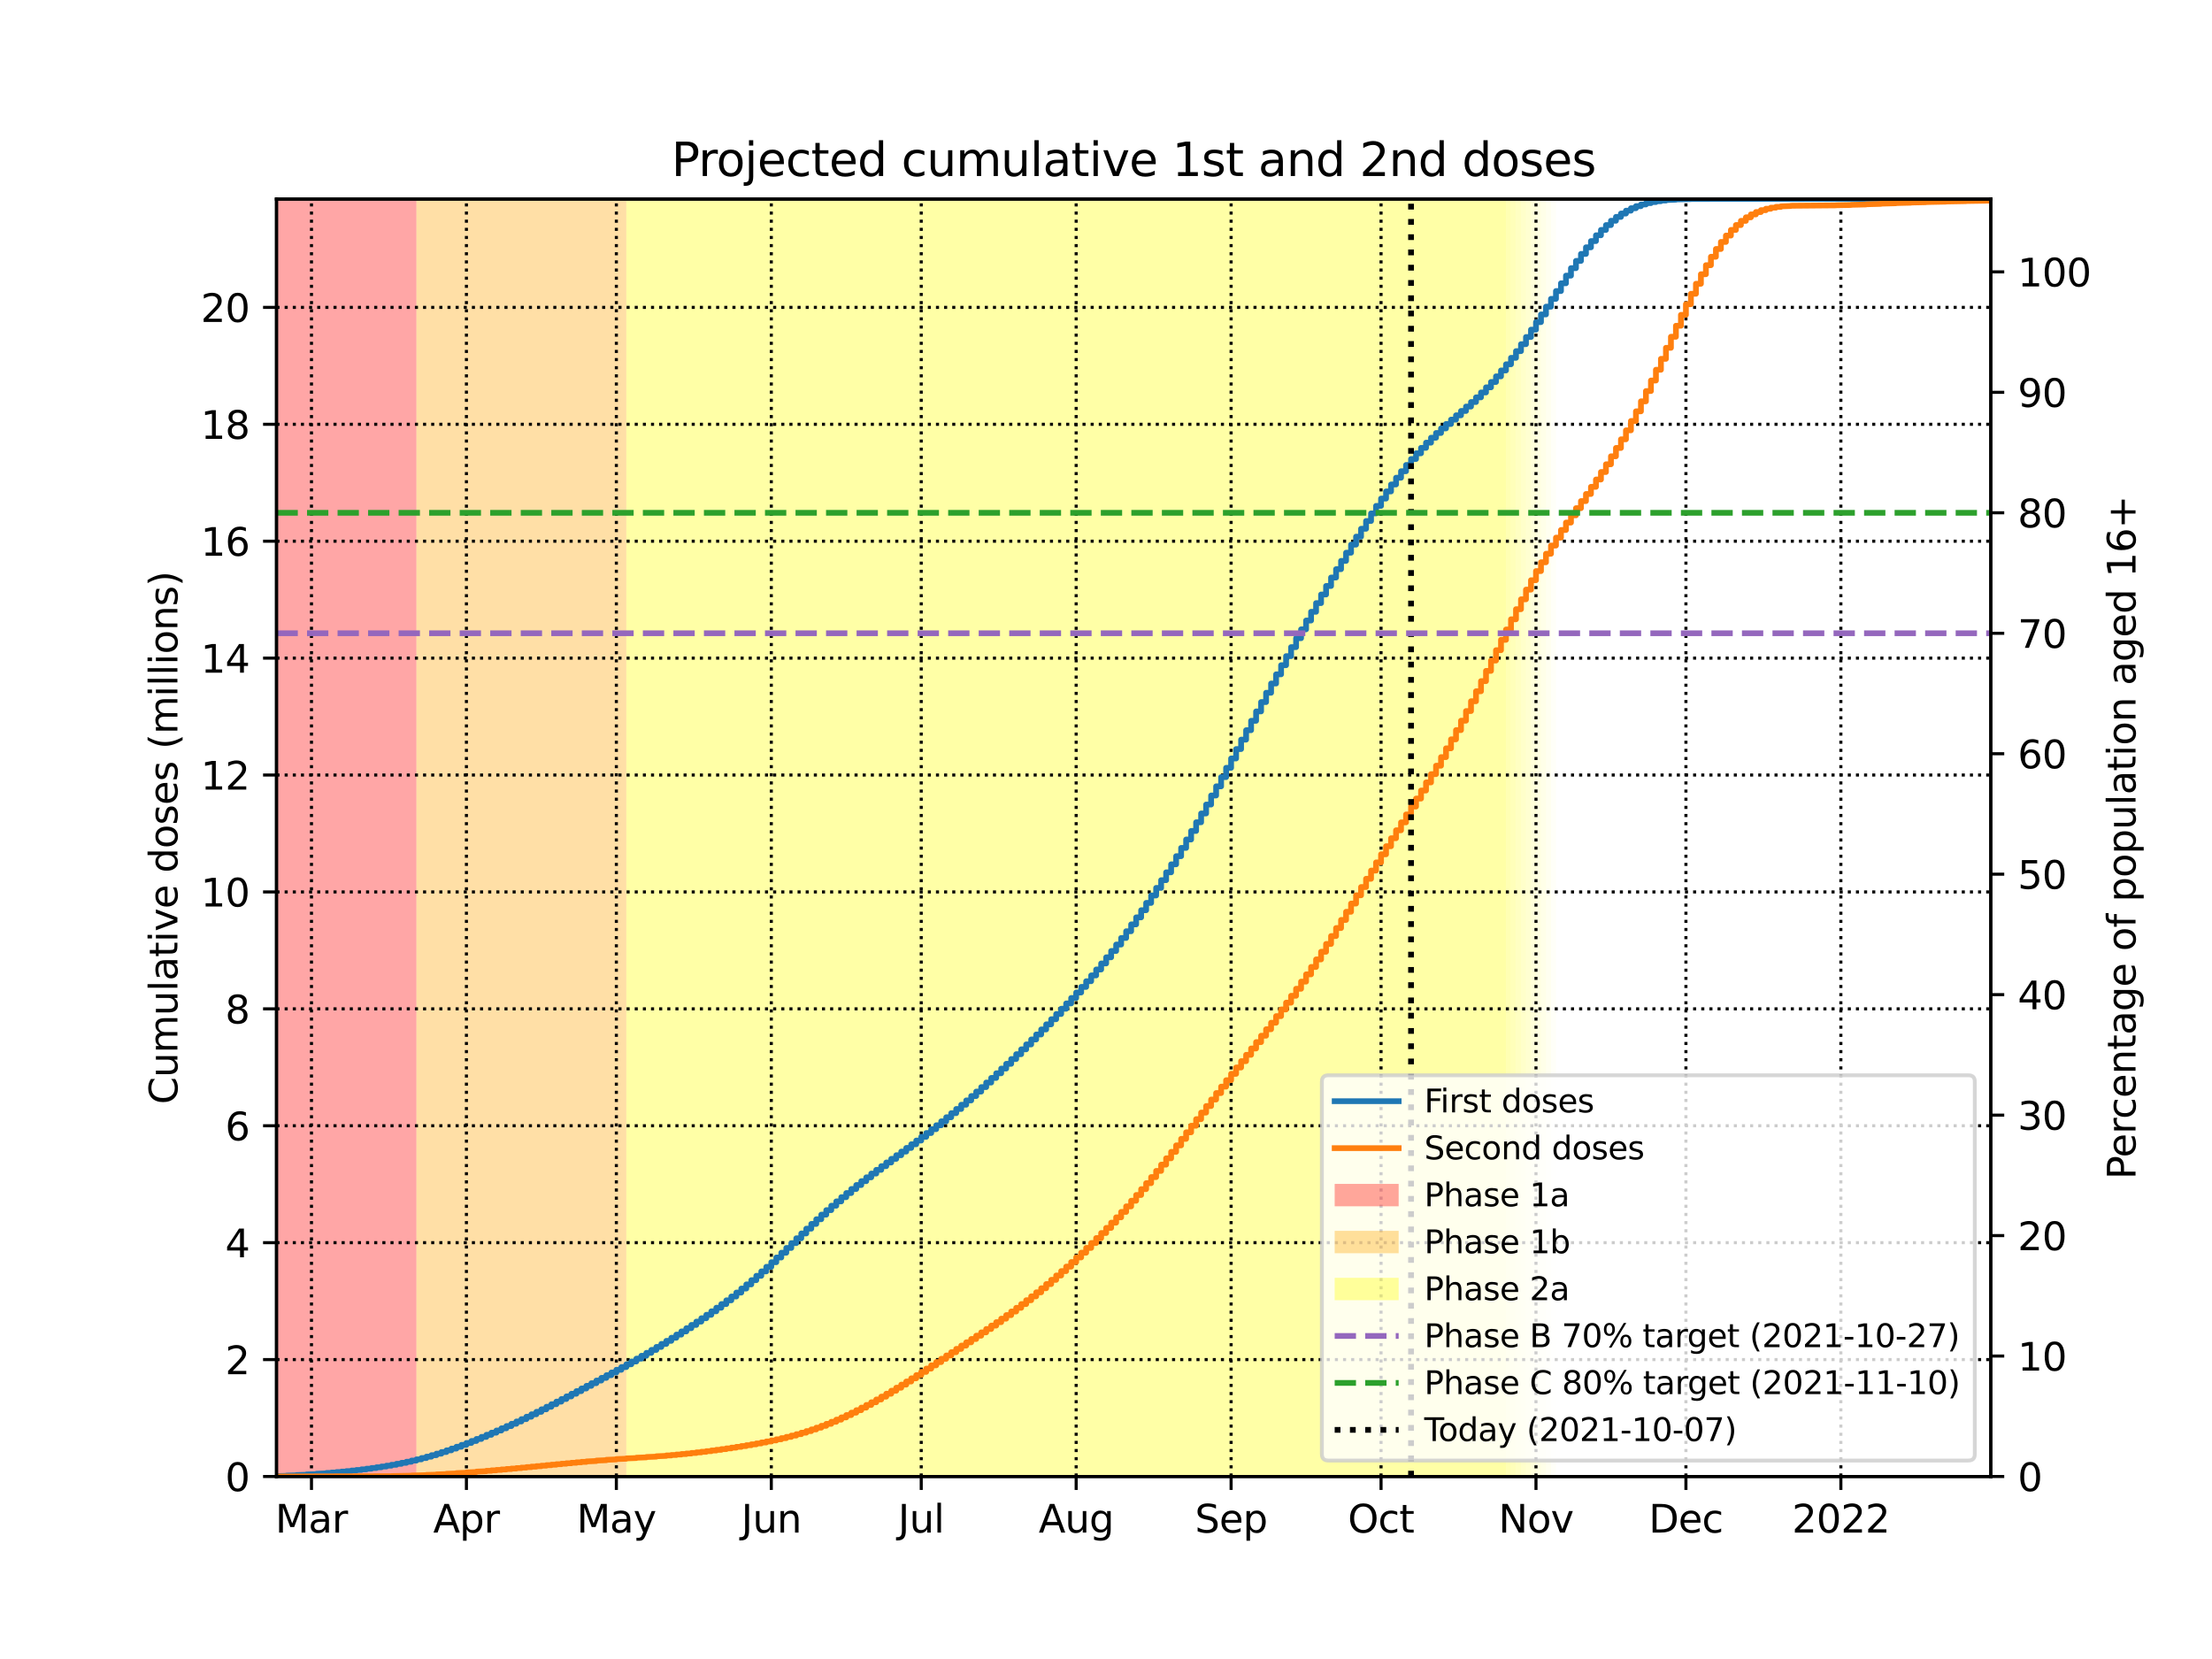 <?xml version="1.0" encoding="utf-8" standalone="no"?>
<!DOCTYPE svg PUBLIC "-//W3C//DTD SVG 1.1//EN"
  "http://www.w3.org/Graphics/SVG/1.1/DTD/svg11.dtd">
<svg height="432pt" version="1.1" viewBox="0 0 576 432" width="576pt" xmlns="http://www.w3.org/2000/svg" xmlns:xlink="http://www.w3.org/1999/xlink">
 <defs>
  <style type="text/css">*{stroke-linecap:butt;stroke-linejoin:round;}</style>
 </defs>
 <g id="figure_1">
  <g id="patch_1">
   <path d="M 0 432 
L 576 432 
L 576 0 
L 0 0 
z
" style="fill:#ffffff;"/>
  </g>
  <g id="axes_1">
   <g id="patch_2">
    <path d="M 72 384.48 
L 518.4 384.48 
L 518.4 51.84 
L 72 51.84 
z
" style="fill:#ffffff;"/>
   </g>
   <g id="PolyCollection_1">
    <defs>
     <path d="M 108.441 -47.52 
L 70.699 -47.52 
L 70.699 -380.16 
L 108.441 -380.16 
L 108.441 -380.16 
L 108.441 -47.52 
z
" id="md03eb4b270"/>
    </defs>
    <g clip-path="url(#p7a41d59c0a)">
     <use style="fill:#ff0000;fill-opacity:0.35;" x="0" xlink:href="#md03eb4b270" y="432"/>
    </g>
   </g>
   <g id="PolyCollection_2">
    <defs>
     <path d="M 163.102 -47.52 
L 108.441 -47.52 
L 108.441 -380.16 
L 163.102 -380.16 
L 163.102 -380.16 
L 163.102 -47.52 
z
" id="m465930e2df"/>
    </defs>
    <g clip-path="url(#p7a41d59c0a)">
     <use style="fill:#ffa500;fill-opacity:0.35;" x="0" xlink:href="#m465930e2df" y="432"/>
    </g>
   </g>
   <g id="PolyCollection_3">
    <defs>
     <path d="M 392.159 -47.52 
L 163.102 -47.52 
L 163.102 -380.16 
L 392.159 -380.16 
L 392.159 -380.16 
L 392.159 -47.52 
z
" id="m8d36fba2ca"/>
    </defs>
    <g clip-path="url(#p7a41d59c0a)">
     <use style="fill:#ffff00;fill-opacity:0.35;" x="0" xlink:href="#m8d36fba2ca" y="432"/>
    </g>
   </g>
   <g id="PolyCollection_4">
    <defs>
     <path d="M 393.46 -47.52 
L 392.159 -47.52 
L 392.159 -380.16 
L 393.46 -380.16 
L 393.46 -380.16 
L 393.46 -47.52 
z
" id="md9b315a15d"/>
    </defs>
    <g clip-path="url(#p7a41d59c0a)">
     <use style="fill:#ffff00;fill-opacity:0.3;" x="0" xlink:href="#md9b315a15d" y="432"/>
    </g>
   </g>
   <g id="PolyCollection_5">
    <defs>
     <path d="M 394.762 -47.52 
L 393.46 -47.52 
L 393.46 -380.16 
L 394.762 -380.16 
L 394.762 -380.16 
L 394.762 -47.52 
z
" id="m6908b1e045"/>
    </defs>
    <g clip-path="url(#p7a41d59c0a)">
     <use style="fill:#ffff00;fill-opacity:0.27;" x="0" xlink:href="#m6908b1e045" y="432"/>
    </g>
   </g>
   <g id="PolyCollection_6">
    <defs>
     <path d="M 396.063 -47.52 
L 394.762 -47.52 
L 394.762 -380.16 
L 396.063 -380.16 
L 396.063 -380.16 
L 396.063 -47.52 
z
" id="ma52f11cf00"/>
    </defs>
    <g clip-path="url(#p7a41d59c0a)">
     <use style="fill:#ffff00;fill-opacity:0.24;" x="0" xlink:href="#ma52f11cf00" y="432"/>
    </g>
   </g>
   <g id="PolyCollection_7">
    <defs>
     <path d="M 397.364 -47.52 
L 396.063 -47.52 
L 396.063 -380.16 
L 397.364 -380.16 
L 397.364 -380.16 
L 397.364 -47.52 
z
" id="me54271329a"/>
    </defs>
    <g clip-path="url(#p7a41d59c0a)">
     <use style="fill:#ffff00;fill-opacity:0.21;" x="0" xlink:href="#me54271329a" y="432"/>
    </g>
   </g>
   <g id="PolyCollection_8">
    <defs>
     <path d="M 398.666 -47.52 
L 397.364 -47.52 
L 397.364 -380.16 
L 398.666 -380.16 
L 398.666 -380.16 
L 398.666 -47.52 
z
" id="m99d0b9ade1"/>
    </defs>
    <g clip-path="url(#p7a41d59c0a)">
     <use style="fill:#ffff00;fill-opacity:0.18;" x="0" xlink:href="#m99d0b9ade1" y="432"/>
    </g>
   </g>
   <g id="PolyCollection_9">
    <defs>
     <path d="M 399.967 -47.52 
L 398.666 -47.52 
L 398.666 -380.16 
L 399.967 -380.16 
L 399.967 -380.16 
L 399.967 -47.52 
z
" id="m10c4096ed8"/>
    </defs>
    <g clip-path="url(#p7a41d59c0a)">
     <use style="fill:#ffff00;fill-opacity:0.15;" x="0" xlink:href="#m10c4096ed8" y="432"/>
    </g>
   </g>
   <g id="PolyCollection_10">
    <defs>
     <path d="M 401.269 -47.52 
L 399.967 -47.52 
L 399.967 -380.16 
L 401.269 -380.16 
L 401.269 -380.16 
L 401.269 -47.52 
z
" id="m5d97d4ac24"/>
    </defs>
    <g clip-path="url(#p7a41d59c0a)">
     <use style="fill:#ffff00;fill-opacity:0.12;" x="0" xlink:href="#m5d97d4ac24" y="432"/>
    </g>
   </g>
   <g id="PolyCollection_11">
    <defs>
     <path d="M 402.57 -47.52 
L 401.269 -47.52 
L 401.269 -380.16 
L 402.57 -380.16 
L 402.57 -380.16 
L 402.57 -47.52 
z
" id="mdc4ecdb4ad"/>
    </defs>
    <g clip-path="url(#p7a41d59c0a)">
     <use style="fill:#ffff00;fill-opacity:0.09;" x="0" xlink:href="#mdc4ecdb4ad" y="432"/>
    </g>
   </g>
   <g id="PolyCollection_12">
    <defs>
     <path d="M 403.872 -47.52 
L 402.57 -47.52 
L 402.57 -380.16 
L 403.872 -380.16 
L 403.872 -380.16 
L 403.872 -47.52 
z
" id="ma9b5f4911f"/>
    </defs>
    <g clip-path="url(#p7a41d59c0a)">
     <use style="fill:#ffff00;fill-opacity:0.06;" x="0" xlink:href="#ma9b5f4911f" y="432"/>
    </g>
   </g>
   <g id="PolyCollection_13">
    <defs>
     <path d="M 405.173 -47.52 
L 403.872 -47.52 
L 403.872 -380.16 
L 405.173 -380.16 
L 405.173 -380.16 
L 405.173 -47.52 
z
" id="mea8dfeab4f"/>
    </defs>
    <g clip-path="url(#p7a41d59c0a)">
     <use style="fill:#ffff00;fill-opacity:0.03;" x="0" xlink:href="#mea8dfeab4f" y="432"/>
    </g>
   </g>
   <g id="matplotlib.axis_1">
    <g id="xtick_1">
     <g id="line2d_1">
      <path clip-path="url(#p7a41d59c0a)" d="M 81.11 384.48 
L 81.11 51.84 
" style="fill:none;stroke:#000000;stroke-dasharray:0.8,1.32;stroke-dashoffset:0;stroke-width:0.8;"/>
     </g>
     <g id="line2d_2">
      <defs>
       <path d="M 0 0 
L 0 3.5 
" id="m886022c6f6" style="stroke:#000000;stroke-width:0.8;"/>
      </defs>
      <g>
       <use style="stroke:#000000;stroke-width:0.8;" x="81.11" xlink:href="#m886022c6f6" y="384.48"/>
      </g>
     </g>
     <g id="text_1">
      <!-- Mar -->
      <g transform="translate(71.677 399.078)scale(0.1 -0.1)">
       <defs>
        <path d="M 628 4666 
L 1569 4666 
L 2759 1491 
L 3956 4666 
L 4897 4666 
L 4897 0 
L 4281 0 
L 4281 4097 
L 3078 897 
L 2444 897 
L 1241 4097 
L 1241 0 
L 628 0 
L 628 4666 
z
" id="DejaVuSans-4d" transform="scale(0.016)"/>
        <path d="M 2194 1759 
Q 1497 1759 1228 1600 
Q 959 1441 959 1056 
Q 959 750 1161 570 
Q 1363 391 1709 391 
Q 2188 391 2477 730 
Q 2766 1069 2766 1631 
L 2766 1759 
L 2194 1759 
z
M 3341 1997 
L 3341 0 
L 2766 0 
L 2766 531 
Q 2569 213 2275 61 
Q 1981 -91 1556 -91 
Q 1019 -91 701 211 
Q 384 513 384 1019 
Q 384 1609 779 1909 
Q 1175 2209 1959 2209 
L 2766 2209 
L 2766 2266 
Q 2766 2663 2505 2880 
Q 2244 3097 1772 3097 
Q 1472 3097 1187 3025 
Q 903 2953 641 2809 
L 641 3341 
Q 956 3463 1253 3523 
Q 1550 3584 1831 3584 
Q 2591 3584 2966 3190 
Q 3341 2797 3341 1997 
z
" id="DejaVuSans-61" transform="scale(0.016)"/>
        <path d="M 2631 2963 
Q 2534 3019 2420 3045 
Q 2306 3072 2169 3072 
Q 1681 3072 1420 2755 
Q 1159 2438 1159 1844 
L 1159 0 
L 581 0 
L 581 3500 
L 1159 3500 
L 1159 2956 
Q 1341 3275 1631 3429 
Q 1922 3584 2338 3584 
Q 2397 3584 2469 3576 
Q 2541 3569 2628 3553 
L 2631 2963 
z
" id="DejaVuSans-72" transform="scale(0.016)"/>
       </defs>
       <use xlink:href="#DejaVuSans-4d"/>
       <use x="86.279" xlink:href="#DejaVuSans-61"/>
       <use x="147.559" xlink:href="#DejaVuSans-72"/>
      </g>
     </g>
    </g>
    <g id="xtick_2">
     <g id="line2d_3">
      <path clip-path="url(#p7a41d59c0a)" d="M 121.455 384.48 
L 121.455 51.84 
" style="fill:none;stroke:#000000;stroke-dasharray:0.8,1.32;stroke-dashoffset:0;stroke-width:0.8;"/>
     </g>
     <g id="line2d_4">
      <g>
       <use style="stroke:#000000;stroke-width:0.8;" x="121.455" xlink:href="#m886022c6f6" y="384.48"/>
      </g>
     </g>
     <g id="text_2">
      <!-- Apr -->
      <g transform="translate(112.805 399.078)scale(0.1 -0.1)">
       <defs>
        <path d="M 2188 4044 
L 1331 1722 
L 3047 1722 
L 2188 4044 
z
M 1831 4666 
L 2547 4666 
L 4325 0 
L 3669 0 
L 3244 1197 
L 1141 1197 
L 716 0 
L 50 0 
L 1831 4666 
z
" id="DejaVuSans-41" transform="scale(0.016)"/>
        <path d="M 1159 525 
L 1159 -1331 
L 581 -1331 
L 581 3500 
L 1159 3500 
L 1159 2969 
Q 1341 3281 1617 3432 
Q 1894 3584 2278 3584 
Q 2916 3584 3314 3078 
Q 3713 2572 3713 1747 
Q 3713 922 3314 415 
Q 2916 -91 2278 -91 
Q 1894 -91 1617 61 
Q 1341 213 1159 525 
z
M 3116 1747 
Q 3116 2381 2855 2742 
Q 2594 3103 2138 3103 
Q 1681 3103 1420 2742 
Q 1159 2381 1159 1747 
Q 1159 1113 1420 752 
Q 1681 391 2138 391 
Q 2594 391 2855 752 
Q 3116 1113 3116 1747 
z
" id="DejaVuSans-70" transform="scale(0.016)"/>
       </defs>
       <use xlink:href="#DejaVuSans-41"/>
       <use x="68.408" xlink:href="#DejaVuSans-70"/>
       <use x="131.885" xlink:href="#DejaVuSans-72"/>
      </g>
     </g>
    </g>
    <g id="xtick_3">
     <g id="line2d_5">
      <path clip-path="url(#p7a41d59c0a)" d="M 160.499 384.48 
L 160.499 51.84 
" style="fill:none;stroke:#000000;stroke-dasharray:0.8,1.32;stroke-dashoffset:0;stroke-width:0.8;"/>
     </g>
     <g id="line2d_6">
      <g>
       <use style="stroke:#000000;stroke-width:0.8;" x="160.499" xlink:href="#m886022c6f6" y="384.48"/>
      </g>
     </g>
     <g id="text_3">
      <!-- May -->
      <g transform="translate(150.162 399.078)scale(0.1 -0.1)">
       <defs>
        <path d="M 2059 -325 
Q 1816 -950 1584 -1140 
Q 1353 -1331 966 -1331 
L 506 -1331 
L 506 -850 
L 844 -850 
Q 1081 -850 1212 -737 
Q 1344 -625 1503 -206 
L 1606 56 
L 191 3500 
L 800 3500 
L 1894 763 
L 2988 3500 
L 3597 3500 
L 2059 -325 
z
" id="DejaVuSans-79" transform="scale(0.016)"/>
       </defs>
       <use xlink:href="#DejaVuSans-4d"/>
       <use x="86.279" xlink:href="#DejaVuSans-61"/>
       <use x="147.559" xlink:href="#DejaVuSans-79"/>
      </g>
     </g>
    </g>
    <g id="xtick_4">
     <g id="line2d_7">
      <path clip-path="url(#p7a41d59c0a)" d="M 200.844 384.48 
L 200.844 51.84 
" style="fill:none;stroke:#000000;stroke-dasharray:0.8,1.32;stroke-dashoffset:0;stroke-width:0.8;"/>
     </g>
     <g id="line2d_8">
      <g>
       <use style="stroke:#000000;stroke-width:0.8;" x="200.844" xlink:href="#m886022c6f6" y="384.48"/>
      </g>
     </g>
     <g id="text_4">
      <!-- Jun -->
      <g transform="translate(193.032 399.078)scale(0.1 -0.1)">
       <defs>
        <path d="M 628 4666 
L 1259 4666 
L 1259 325 
Q 1259 -519 939 -900 
Q 619 -1281 -91 -1281 
L -331 -1281 
L -331 -750 
L -134 -750 
Q 284 -750 456 -515 
Q 628 -281 628 325 
L 628 4666 
z
" id="DejaVuSans-4a" transform="scale(0.016)"/>
        <path d="M 544 1381 
L 544 3500 
L 1119 3500 
L 1119 1403 
Q 1119 906 1312 657 
Q 1506 409 1894 409 
Q 2359 409 2629 706 
Q 2900 1003 2900 1516 
L 2900 3500 
L 3475 3500 
L 3475 0 
L 2900 0 
L 2900 538 
Q 2691 219 2414 64 
Q 2138 -91 1772 -91 
Q 1169 -91 856 284 
Q 544 659 544 1381 
z
M 1991 3584 
L 1991 3584 
z
" id="DejaVuSans-75" transform="scale(0.016)"/>
        <path d="M 3513 2113 
L 3513 0 
L 2938 0 
L 2938 2094 
Q 2938 2591 2744 2837 
Q 2550 3084 2163 3084 
Q 1697 3084 1428 2787 
Q 1159 2491 1159 1978 
L 1159 0 
L 581 0 
L 581 3500 
L 1159 3500 
L 1159 2956 
Q 1366 3272 1645 3428 
Q 1925 3584 2291 3584 
Q 2894 3584 3203 3211 
Q 3513 2838 3513 2113 
z
" id="DejaVuSans-6e" transform="scale(0.016)"/>
       </defs>
       <use xlink:href="#DejaVuSans-4a"/>
       <use x="29.492" xlink:href="#DejaVuSans-75"/>
       <use x="92.871" xlink:href="#DejaVuSans-6e"/>
      </g>
     </g>
    </g>
    <g id="xtick_5">
     <g id="line2d_9">
      <path clip-path="url(#p7a41d59c0a)" d="M 239.888 384.48 
L 239.888 51.84 
" style="fill:none;stroke:#000000;stroke-dasharray:0.8,1.32;stroke-dashoffset:0;stroke-width:0.8;"/>
     </g>
     <g id="line2d_10">
      <g>
       <use style="stroke:#000000;stroke-width:0.8;" x="239.888" xlink:href="#m886022c6f6" y="384.48"/>
      </g>
     </g>
     <g id="text_5">
      <!-- Jul -->
      <g transform="translate(233.855 399.078)scale(0.1 -0.1)">
       <defs>
        <path d="M 603 4863 
L 1178 4863 
L 1178 0 
L 603 0 
L 603 4863 
z
" id="DejaVuSans-6c" transform="scale(0.016)"/>
       </defs>
       <use xlink:href="#DejaVuSans-4a"/>
       <use x="29.492" xlink:href="#DejaVuSans-75"/>
       <use x="92.871" xlink:href="#DejaVuSans-6c"/>
      </g>
     </g>
    </g>
    <g id="xtick_6">
     <g id="line2d_11">
      <path clip-path="url(#p7a41d59c0a)" d="M 280.233 384.48 
L 280.233 51.84 
" style="fill:none;stroke:#000000;stroke-dasharray:0.8,1.32;stroke-dashoffset:0;stroke-width:0.8;"/>
     </g>
     <g id="line2d_12">
      <g>
       <use style="stroke:#000000;stroke-width:0.8;" x="280.233" xlink:href="#m886022c6f6" y="384.48"/>
      </g>
     </g>
     <g id="text_6">
      <!-- Aug -->
      <g transform="translate(270.47 399.078)scale(0.1 -0.1)">
       <defs>
        <path d="M 2906 1791 
Q 2906 2416 2648 2759 
Q 2391 3103 1925 3103 
Q 1463 3103 1205 2759 
Q 947 2416 947 1791 
Q 947 1169 1205 825 
Q 1463 481 1925 481 
Q 2391 481 2648 825 
Q 2906 1169 2906 1791 
z
M 3481 434 
Q 3481 -459 3084 -895 
Q 2688 -1331 1869 -1331 
Q 1566 -1331 1297 -1286 
Q 1028 -1241 775 -1147 
L 775 -588 
Q 1028 -725 1275 -790 
Q 1522 -856 1778 -856 
Q 2344 -856 2625 -561 
Q 2906 -266 2906 331 
L 2906 616 
Q 2728 306 2450 153 
Q 2172 0 1784 0 
Q 1141 0 747 490 
Q 353 981 353 1791 
Q 353 2603 747 3093 
Q 1141 3584 1784 3584 
Q 2172 3584 2450 3431 
Q 2728 3278 2906 2969 
L 2906 3500 
L 3481 3500 
L 3481 434 
z
" id="DejaVuSans-67" transform="scale(0.016)"/>
       </defs>
       <use xlink:href="#DejaVuSans-41"/>
       <use x="68.408" xlink:href="#DejaVuSans-75"/>
       <use x="131.787" xlink:href="#DejaVuSans-67"/>
      </g>
     </g>
    </g>
    <g id="xtick_7">
     <g id="line2d_13">
      <path clip-path="url(#p7a41d59c0a)" d="M 320.578 384.48 
L 320.578 51.84 
" style="fill:none;stroke:#000000;stroke-dasharray:0.8,1.32;stroke-dashoffset:0;stroke-width:0.8;"/>
     </g>
     <g id="line2d_14">
      <g>
       <use style="stroke:#000000;stroke-width:0.8;" x="320.578" xlink:href="#m886022c6f6" y="384.48"/>
      </g>
     </g>
     <g id="text_7">
      <!-- Sep -->
      <g transform="translate(311.153 399.078)scale(0.1 -0.1)">
       <defs>
        <path d="M 3425 4513 
L 3425 3897 
Q 3066 4069 2747 4153 
Q 2428 4238 2131 4238 
Q 1616 4238 1336 4038 
Q 1056 3838 1056 3469 
Q 1056 3159 1242 3001 
Q 1428 2844 1947 2747 
L 2328 2669 
Q 3034 2534 3370 2195 
Q 3706 1856 3706 1288 
Q 3706 609 3251 259 
Q 2797 -91 1919 -91 
Q 1588 -91 1214 -16 
Q 841 59 441 206 
L 441 856 
Q 825 641 1194 531 
Q 1563 422 1919 422 
Q 2459 422 2753 634 
Q 3047 847 3047 1241 
Q 3047 1584 2836 1778 
Q 2625 1972 2144 2069 
L 1759 2144 
Q 1053 2284 737 2584 
Q 422 2884 422 3419 
Q 422 4038 858 4394 
Q 1294 4750 2059 4750 
Q 2388 4750 2728 4690 
Q 3069 4631 3425 4513 
z
" id="DejaVuSans-53" transform="scale(0.016)"/>
        <path d="M 3597 1894 
L 3597 1613 
L 953 1613 
Q 991 1019 1311 708 
Q 1631 397 2203 397 
Q 2534 397 2845 478 
Q 3156 559 3463 722 
L 3463 178 
Q 3153 47 2828 -22 
Q 2503 -91 2169 -91 
Q 1331 -91 842 396 
Q 353 884 353 1716 
Q 353 2575 817 3079 
Q 1281 3584 2069 3584 
Q 2775 3584 3186 3129 
Q 3597 2675 3597 1894 
z
M 3022 2063 
Q 3016 2534 2758 2815 
Q 2500 3097 2075 3097 
Q 1594 3097 1305 2825 
Q 1016 2553 972 2059 
L 3022 2063 
z
" id="DejaVuSans-65" transform="scale(0.016)"/>
       </defs>
       <use xlink:href="#DejaVuSans-53"/>
       <use x="63.477" xlink:href="#DejaVuSans-65"/>
       <use x="125" xlink:href="#DejaVuSans-70"/>
      </g>
     </g>
    </g>
    <g id="xtick_8">
     <g id="line2d_15">
      <path clip-path="url(#p7a41d59c0a)" d="M 359.622 384.48 
L 359.622 51.84 
" style="fill:none;stroke:#000000;stroke-dasharray:0.8,1.32;stroke-dashoffset:0;stroke-width:0.8;"/>
     </g>
     <g id="line2d_16">
      <g>
       <use style="stroke:#000000;stroke-width:0.8;" x="359.622" xlink:href="#m886022c6f6" y="384.48"/>
      </g>
     </g>
     <g id="text_8">
      <!-- Oct -->
      <g transform="translate(350.977 399.078)scale(0.1 -0.1)">
       <defs>
        <path d="M 2522 4238 
Q 1834 4238 1429 3725 
Q 1025 3213 1025 2328 
Q 1025 1447 1429 934 
Q 1834 422 2522 422 
Q 3209 422 3611 934 
Q 4013 1447 4013 2328 
Q 4013 3213 3611 3725 
Q 3209 4238 2522 4238 
z
M 2522 4750 
Q 3503 4750 4090 4092 
Q 4678 3434 4678 2328 
Q 4678 1225 4090 567 
Q 3503 -91 2522 -91 
Q 1538 -91 948 565 
Q 359 1222 359 2328 
Q 359 3434 948 4092 
Q 1538 4750 2522 4750 
z
" id="DejaVuSans-4f" transform="scale(0.016)"/>
        <path d="M 3122 3366 
L 3122 2828 
Q 2878 2963 2633 3030 
Q 2388 3097 2138 3097 
Q 1578 3097 1268 2742 
Q 959 2388 959 1747 
Q 959 1106 1268 751 
Q 1578 397 2138 397 
Q 2388 397 2633 464 
Q 2878 531 3122 666 
L 3122 134 
Q 2881 22 2623 -34 
Q 2366 -91 2075 -91 
Q 1284 -91 818 406 
Q 353 903 353 1747 
Q 353 2603 823 3093 
Q 1294 3584 2113 3584 
Q 2378 3584 2631 3529 
Q 2884 3475 3122 3366 
z
" id="DejaVuSans-63" transform="scale(0.016)"/>
        <path d="M 1172 4494 
L 1172 3500 
L 2356 3500 
L 2356 3053 
L 1172 3053 
L 1172 1153 
Q 1172 725 1289 603 
Q 1406 481 1766 481 
L 2356 481 
L 2356 0 
L 1766 0 
Q 1100 0 847 248 
Q 594 497 594 1153 
L 594 3053 
L 172 3053 
L 172 3500 
L 594 3500 
L 594 4494 
L 1172 4494 
z
" id="DejaVuSans-74" transform="scale(0.016)"/>
       </defs>
       <use xlink:href="#DejaVuSans-4f"/>
       <use x="78.711" xlink:href="#DejaVuSans-63"/>
       <use x="133.691" xlink:href="#DejaVuSans-74"/>
      </g>
     </g>
    </g>
    <g id="xtick_9">
     <g id="line2d_17">
      <path clip-path="url(#p7a41d59c0a)" d="M 399.967 384.48 
L 399.967 51.84 
" style="fill:none;stroke:#000000;stroke-dasharray:0.8,1.32;stroke-dashoffset:0;stroke-width:0.8;"/>
     </g>
     <g id="line2d_18">
      <g>
       <use style="stroke:#000000;stroke-width:0.8;" x="399.967" xlink:href="#m886022c6f6" y="384.48"/>
      </g>
     </g>
     <g id="text_9">
      <!-- Nov -->
      <g transform="translate(390.208 399.078)scale(0.1 -0.1)">
       <defs>
        <path d="M 628 4666 
L 1478 4666 
L 3547 763 
L 3547 4666 
L 4159 4666 
L 4159 0 
L 3309 0 
L 1241 3903 
L 1241 0 
L 628 0 
L 628 4666 
z
" id="DejaVuSans-4e" transform="scale(0.016)"/>
        <path d="M 1959 3097 
Q 1497 3097 1228 2736 
Q 959 2375 959 1747 
Q 959 1119 1226 758 
Q 1494 397 1959 397 
Q 2419 397 2687 759 
Q 2956 1122 2956 1747 
Q 2956 2369 2687 2733 
Q 2419 3097 1959 3097 
z
M 1959 3584 
Q 2709 3584 3137 3096 
Q 3566 2609 3566 1747 
Q 3566 888 3137 398 
Q 2709 -91 1959 -91 
Q 1206 -91 779 398 
Q 353 888 353 1747 
Q 353 2609 779 3096 
Q 1206 3584 1959 3584 
z
" id="DejaVuSans-6f" transform="scale(0.016)"/>
        <path d="M 191 3500 
L 800 3500 
L 1894 563 
L 2988 3500 
L 3597 3500 
L 2284 0 
L 1503 0 
L 191 3500 
z
" id="DejaVuSans-76" transform="scale(0.016)"/>
       </defs>
       <use xlink:href="#DejaVuSans-4e"/>
       <use x="74.805" xlink:href="#DejaVuSans-6f"/>
       <use x="135.986" xlink:href="#DejaVuSans-76"/>
      </g>
     </g>
    </g>
    <g id="xtick_10">
     <g id="line2d_19">
      <path clip-path="url(#p7a41d59c0a)" d="M 439.011 384.48 
L 439.011 51.84 
" style="fill:none;stroke:#000000;stroke-dasharray:0.8,1.32;stroke-dashoffset:0;stroke-width:0.8;"/>
     </g>
     <g id="line2d_20">
      <g>
       <use style="stroke:#000000;stroke-width:0.8;" x="439.011" xlink:href="#m886022c6f6" y="384.48"/>
      </g>
     </g>
     <g id="text_10">
      <!-- Dec -->
      <g transform="translate(429.335 399.078)scale(0.1 -0.1)">
       <defs>
        <path d="M 1259 4147 
L 1259 519 
L 2022 519 
Q 2988 519 3436 956 
Q 3884 1394 3884 2338 
Q 3884 3275 3436 3711 
Q 2988 4147 2022 4147 
L 1259 4147 
z
M 628 4666 
L 1925 4666 
Q 3281 4666 3915 4102 
Q 4550 3538 4550 2338 
Q 4550 1131 3912 565 
Q 3275 0 1925 0 
L 628 0 
L 628 4666 
z
" id="DejaVuSans-44" transform="scale(0.016)"/>
       </defs>
       <use xlink:href="#DejaVuSans-44"/>
       <use x="77.002" xlink:href="#DejaVuSans-65"/>
       <use x="138.525" xlink:href="#DejaVuSans-63"/>
      </g>
     </g>
    </g>
    <g id="xtick_11">
     <g id="line2d_21">
      <path clip-path="url(#p7a41d59c0a)" d="M 479.356 384.48 
L 479.356 51.84 
" style="fill:none;stroke:#000000;stroke-dasharray:0.8,1.32;stroke-dashoffset:0;stroke-width:0.8;"/>
     </g>
     <g id="line2d_22">
      <g>
       <use style="stroke:#000000;stroke-width:0.8;" x="479.356" xlink:href="#m886022c6f6" y="384.48"/>
      </g>
     </g>
     <g id="text_11">
      <!-- 2022 -->
      <g transform="translate(466.631 399.078)scale(0.1 -0.1)">
       <defs>
        <path d="M 1228 531 
L 3431 531 
L 3431 0 
L 469 0 
L 469 531 
Q 828 903 1448 1529 
Q 2069 2156 2228 2338 
Q 2531 2678 2651 2914 
Q 2772 3150 2772 3378 
Q 2772 3750 2511 3984 
Q 2250 4219 1831 4219 
Q 1534 4219 1204 4116 
Q 875 4013 500 3803 
L 500 4441 
Q 881 4594 1212 4672 
Q 1544 4750 1819 4750 
Q 2544 4750 2975 4387 
Q 3406 4025 3406 3419 
Q 3406 3131 3298 2873 
Q 3191 2616 2906 2266 
Q 2828 2175 2409 1742 
Q 1991 1309 1228 531 
z
" id="DejaVuSans-32" transform="scale(0.016)"/>
        <path d="M 2034 4250 
Q 1547 4250 1301 3770 
Q 1056 3291 1056 2328 
Q 1056 1369 1301 889 
Q 1547 409 2034 409 
Q 2525 409 2770 889 
Q 3016 1369 3016 2328 
Q 3016 3291 2770 3770 
Q 2525 4250 2034 4250 
z
M 2034 4750 
Q 2819 4750 3233 4129 
Q 3647 3509 3647 2328 
Q 3647 1150 3233 529 
Q 2819 -91 2034 -91 
Q 1250 -91 836 529 
Q 422 1150 422 2328 
Q 422 3509 836 4129 
Q 1250 4750 2034 4750 
z
" id="DejaVuSans-30" transform="scale(0.016)"/>
       </defs>
       <use xlink:href="#DejaVuSans-32"/>
       <use x="63.623" xlink:href="#DejaVuSans-30"/>
       <use x="127.246" xlink:href="#DejaVuSans-32"/>
       <use x="190.869" xlink:href="#DejaVuSans-32"/>
      </g>
     </g>
    </g>
   </g>
   <g id="matplotlib.axis_2">
    <g id="ytick_1">
     <g id="line2d_23">
      <path clip-path="url(#p7a41d59c0a)" d="M 72 384.48 
L 518.4 384.48 
" style="fill:none;stroke:#000000;stroke-dasharray:0.8,1.32;stroke-dashoffset:0;stroke-width:0.8;"/>
     </g>
     <g id="line2d_24">
      <defs>
       <path d="M 0 0 
L -3.5 0 
" id="m1fa219ca2a" style="stroke:#000000;stroke-width:0.8;"/>
      </defs>
      <g>
       <use style="stroke:#000000;stroke-width:0.8;" x="72" xlink:href="#m1fa219ca2a" y="384.48"/>
      </g>
     </g>
     <g id="text_12">
      <!-- 0 -->
      <g transform="translate(58.638 388.279)scale(0.1 -0.1)">
       <use xlink:href="#DejaVuSans-30"/>
      </g>
     </g>
    </g>
    <g id="ytick_2">
     <g id="line2d_25">
      <path clip-path="url(#p7a41d59c0a)" d="M 72 354.036 
L 518.4 354.036 
" style="fill:none;stroke:#000000;stroke-dasharray:0.8,1.32;stroke-dashoffset:0;stroke-width:0.8;"/>
     </g>
     <g id="line2d_26">
      <g>
       <use style="stroke:#000000;stroke-width:0.8;" x="72" xlink:href="#m1fa219ca2a" y="354.036"/>
      </g>
     </g>
     <g id="text_13">
      <!-- 2 -->
      <g transform="translate(58.638 357.835)scale(0.1 -0.1)">
       <use xlink:href="#DejaVuSans-32"/>
      </g>
     </g>
    </g>
    <g id="ytick_3">
     <g id="line2d_27">
      <path clip-path="url(#p7a41d59c0a)" d="M 72 323.591 
L 518.4 323.591 
" style="fill:none;stroke:#000000;stroke-dasharray:0.8,1.32;stroke-dashoffset:0;stroke-width:0.8;"/>
     </g>
     <g id="line2d_28">
      <g>
       <use style="stroke:#000000;stroke-width:0.8;" x="72" xlink:href="#m1fa219ca2a" y="323.591"/>
      </g>
     </g>
     <g id="text_14">
      <!-- 4 -->
      <g transform="translate(58.638 327.391)scale(0.1 -0.1)">
       <defs>
        <path d="M 2419 4116 
L 825 1625 
L 2419 1625 
L 2419 4116 
z
M 2253 4666 
L 3047 4666 
L 3047 1625 
L 3713 1625 
L 3713 1100 
L 3047 1100 
L 3047 0 
L 2419 0 
L 2419 1100 
L 313 1100 
L 313 1709 
L 2253 4666 
z
" id="DejaVuSans-34" transform="scale(0.016)"/>
       </defs>
       <use xlink:href="#DejaVuSans-34"/>
      </g>
     </g>
    </g>
    <g id="ytick_4">
     <g id="line2d_29">
      <path clip-path="url(#p7a41d59c0a)" d="M 72 293.147 
L 518.4 293.147 
" style="fill:none;stroke:#000000;stroke-dasharray:0.8,1.32;stroke-dashoffset:0;stroke-width:0.8;"/>
     </g>
     <g id="line2d_30">
      <g>
       <use style="stroke:#000000;stroke-width:0.8;" x="72" xlink:href="#m1fa219ca2a" y="293.147"/>
      </g>
     </g>
     <g id="text_15">
      <!-- 6 -->
      <g transform="translate(58.638 296.946)scale(0.1 -0.1)">
       <defs>
        <path d="M 2113 2584 
Q 1688 2584 1439 2293 
Q 1191 2003 1191 1497 
Q 1191 994 1439 701 
Q 1688 409 2113 409 
Q 2538 409 2786 701 
Q 3034 994 3034 1497 
Q 3034 2003 2786 2293 
Q 2538 2584 2113 2584 
z
M 3366 4563 
L 3366 3988 
Q 3128 4100 2886 4159 
Q 2644 4219 2406 4219 
Q 1781 4219 1451 3797 
Q 1122 3375 1075 2522 
Q 1259 2794 1537 2939 
Q 1816 3084 2150 3084 
Q 2853 3084 3261 2657 
Q 3669 2231 3669 1497 
Q 3669 778 3244 343 
Q 2819 -91 2113 -91 
Q 1303 -91 875 529 
Q 447 1150 447 2328 
Q 447 3434 972 4092 
Q 1497 4750 2381 4750 
Q 2619 4750 2861 4703 
Q 3103 4656 3366 4563 
z
" id="DejaVuSans-36" transform="scale(0.016)"/>
       </defs>
       <use xlink:href="#DejaVuSans-36"/>
      </g>
     </g>
    </g>
    <g id="ytick_5">
     <g id="line2d_31">
      <path clip-path="url(#p7a41d59c0a)" d="M 72 262.703 
L 518.4 262.703 
" style="fill:none;stroke:#000000;stroke-dasharray:0.8,1.32;stroke-dashoffset:0;stroke-width:0.8;"/>
     </g>
     <g id="line2d_32">
      <g>
       <use style="stroke:#000000;stroke-width:0.8;" x="72" xlink:href="#m1fa219ca2a" y="262.703"/>
      </g>
     </g>
     <g id="text_16">
      <!-- 8 -->
      <g transform="translate(58.638 266.502)scale(0.1 -0.1)">
       <defs>
        <path d="M 2034 2216 
Q 1584 2216 1326 1975 
Q 1069 1734 1069 1313 
Q 1069 891 1326 650 
Q 1584 409 2034 409 
Q 2484 409 2743 651 
Q 3003 894 3003 1313 
Q 3003 1734 2745 1975 
Q 2488 2216 2034 2216 
z
M 1403 2484 
Q 997 2584 770 2862 
Q 544 3141 544 3541 
Q 544 4100 942 4425 
Q 1341 4750 2034 4750 
Q 2731 4750 3128 4425 
Q 3525 4100 3525 3541 
Q 3525 3141 3298 2862 
Q 3072 2584 2669 2484 
Q 3125 2378 3379 2068 
Q 3634 1759 3634 1313 
Q 3634 634 3220 271 
Q 2806 -91 2034 -91 
Q 1263 -91 848 271 
Q 434 634 434 1313 
Q 434 1759 690 2068 
Q 947 2378 1403 2484 
z
M 1172 3481 
Q 1172 3119 1398 2916 
Q 1625 2713 2034 2713 
Q 2441 2713 2670 2916 
Q 2900 3119 2900 3481 
Q 2900 3844 2670 4047 
Q 2441 4250 2034 4250 
Q 1625 4250 1398 4047 
Q 1172 3844 1172 3481 
z
" id="DejaVuSans-38" transform="scale(0.016)"/>
       </defs>
       <use xlink:href="#DejaVuSans-38"/>
      </g>
     </g>
    </g>
    <g id="ytick_6">
     <g id="line2d_33">
      <path clip-path="url(#p7a41d59c0a)" d="M 72 232.258 
L 518.4 232.258 
" style="fill:none;stroke:#000000;stroke-dasharray:0.8,1.32;stroke-dashoffset:0;stroke-width:0.8;"/>
     </g>
     <g id="line2d_34">
      <g>
       <use style="stroke:#000000;stroke-width:0.8;" x="72" xlink:href="#m1fa219ca2a" y="232.258"/>
      </g>
     </g>
     <g id="text_17">
      <!-- 10 -->
      <g transform="translate(52.275 236.058)scale(0.1 -0.1)">
       <defs>
        <path d="M 794 531 
L 1825 531 
L 1825 4091 
L 703 3866 
L 703 4441 
L 1819 4666 
L 2450 4666 
L 2450 531 
L 3481 531 
L 3481 0 
L 794 0 
L 794 531 
z
" id="DejaVuSans-31" transform="scale(0.016)"/>
       </defs>
       <use xlink:href="#DejaVuSans-31"/>
       <use x="63.623" xlink:href="#DejaVuSans-30"/>
      </g>
     </g>
    </g>
    <g id="ytick_7">
     <g id="line2d_35">
      <path clip-path="url(#p7a41d59c0a)" d="M 72 201.814 
L 518.4 201.814 
" style="fill:none;stroke:#000000;stroke-dasharray:0.8,1.32;stroke-dashoffset:0;stroke-width:0.8;"/>
     </g>
     <g id="line2d_36">
      <g>
       <use style="stroke:#000000;stroke-width:0.8;" x="72" xlink:href="#m1fa219ca2a" y="201.814"/>
      </g>
     </g>
     <g id="text_18">
      <!-- 12 -->
      <g transform="translate(52.275 205.613)scale(0.1 -0.1)">
       <use xlink:href="#DejaVuSans-31"/>
       <use x="63.623" xlink:href="#DejaVuSans-32"/>
      </g>
     </g>
    </g>
    <g id="ytick_8">
     <g id="line2d_37">
      <path clip-path="url(#p7a41d59c0a)" d="M 72 171.37 
L 518.4 171.37 
" style="fill:none;stroke:#000000;stroke-dasharray:0.8,1.32;stroke-dashoffset:0;stroke-width:0.8;"/>
     </g>
     <g id="line2d_38">
      <g>
       <use style="stroke:#000000;stroke-width:0.8;" x="72" xlink:href="#m1fa219ca2a" y="171.37"/>
      </g>
     </g>
     <g id="text_19">
      <!-- 14 -->
      <g transform="translate(52.275 175.169)scale(0.1 -0.1)">
       <use xlink:href="#DejaVuSans-31"/>
       <use x="63.623" xlink:href="#DejaVuSans-34"/>
      </g>
     </g>
    </g>
    <g id="ytick_9">
     <g id="line2d_39">
      <path clip-path="url(#p7a41d59c0a)" d="M 72 140.925 
L 518.4 140.925 
" style="fill:none;stroke:#000000;stroke-dasharray:0.8,1.32;stroke-dashoffset:0;stroke-width:0.8;"/>
     </g>
     <g id="line2d_40">
      <g>
       <use style="stroke:#000000;stroke-width:0.8;" x="72" xlink:href="#m1fa219ca2a" y="140.925"/>
      </g>
     </g>
     <g id="text_20">
      <!-- 16 -->
      <g transform="translate(52.275 144.725)scale(0.1 -0.1)">
       <use xlink:href="#DejaVuSans-31"/>
       <use x="63.623" xlink:href="#DejaVuSans-36"/>
      </g>
     </g>
    </g>
    <g id="ytick_10">
     <g id="line2d_41">
      <path clip-path="url(#p7a41d59c0a)" d="M 72 110.481 
L 518.4 110.481 
" style="fill:none;stroke:#000000;stroke-dasharray:0.8,1.32;stroke-dashoffset:0;stroke-width:0.8;"/>
     </g>
     <g id="line2d_42">
      <g>
       <use style="stroke:#000000;stroke-width:0.8;" x="72" xlink:href="#m1fa219ca2a" y="110.481"/>
      </g>
     </g>
     <g id="text_21">
      <!-- 18 -->
      <g transform="translate(52.275 114.28)scale(0.1 -0.1)">
       <use xlink:href="#DejaVuSans-31"/>
       <use x="63.623" xlink:href="#DejaVuSans-38"/>
      </g>
     </g>
    </g>
    <g id="ytick_11">
     <g id="line2d_43">
      <path clip-path="url(#p7a41d59c0a)" d="M 72 80.037 
L 518.4 80.037 
" style="fill:none;stroke:#000000;stroke-dasharray:0.8,1.32;stroke-dashoffset:0;stroke-width:0.8;"/>
     </g>
     <g id="line2d_44">
      <g>
       <use style="stroke:#000000;stroke-width:0.8;" x="72" xlink:href="#m1fa219ca2a" y="80.037"/>
      </g>
     </g>
     <g id="text_22">
      <!-- 20 -->
      <g transform="translate(52.275 83.836)scale(0.1 -0.1)">
       <use xlink:href="#DejaVuSans-32"/>
       <use x="63.623" xlink:href="#DejaVuSans-30"/>
      </g>
     </g>
    </g>
    <g id="text_23">
     <!-- Cumulative doses (millions) -->
     <g transform="translate(46.195 287.556)rotate(-90)scale(0.1 -0.1)">
      <defs>
       <path d="M 4122 4306 
L 4122 3641 
Q 3803 3938 3442 4084 
Q 3081 4231 2675 4231 
Q 1875 4231 1450 3742 
Q 1025 3253 1025 2328 
Q 1025 1406 1450 917 
Q 1875 428 2675 428 
Q 3081 428 3442 575 
Q 3803 722 4122 1019 
L 4122 359 
Q 3791 134 3420 21 
Q 3050 -91 2638 -91 
Q 1578 -91 968 557 
Q 359 1206 359 2328 
Q 359 3453 968 4101 
Q 1578 4750 2638 4750 
Q 3056 4750 3426 4639 
Q 3797 4528 4122 4306 
z
" id="DejaVuSans-43" transform="scale(0.016)"/>
       <path d="M 3328 2828 
Q 3544 3216 3844 3400 
Q 4144 3584 4550 3584 
Q 5097 3584 5394 3201 
Q 5691 2819 5691 2113 
L 5691 0 
L 5113 0 
L 5113 2094 
Q 5113 2597 4934 2840 
Q 4756 3084 4391 3084 
Q 3944 3084 3684 2787 
Q 3425 2491 3425 1978 
L 3425 0 
L 2847 0 
L 2847 2094 
Q 2847 2600 2669 2842 
Q 2491 3084 2119 3084 
Q 1678 3084 1418 2786 
Q 1159 2488 1159 1978 
L 1159 0 
L 581 0 
L 581 3500 
L 1159 3500 
L 1159 2956 
Q 1356 3278 1631 3431 
Q 1906 3584 2284 3584 
Q 2666 3584 2933 3390 
Q 3200 3197 3328 2828 
z
" id="DejaVuSans-6d" transform="scale(0.016)"/>
       <path d="M 603 3500 
L 1178 3500 
L 1178 0 
L 603 0 
L 603 3500 
z
M 603 4863 
L 1178 4863 
L 1178 4134 
L 603 4134 
L 603 4863 
z
" id="DejaVuSans-69" transform="scale(0.016)"/>
       <path id="DejaVuSans-20" transform="scale(0.016)"/>
       <path d="M 2906 2969 
L 2906 4863 
L 3481 4863 
L 3481 0 
L 2906 0 
L 2906 525 
Q 2725 213 2448 61 
Q 2172 -91 1784 -91 
Q 1150 -91 751 415 
Q 353 922 353 1747 
Q 353 2572 751 3078 
Q 1150 3584 1784 3584 
Q 2172 3584 2448 3432 
Q 2725 3281 2906 2969 
z
M 947 1747 
Q 947 1113 1208 752 
Q 1469 391 1925 391 
Q 2381 391 2643 752 
Q 2906 1113 2906 1747 
Q 2906 2381 2643 2742 
Q 2381 3103 1925 3103 
Q 1469 3103 1208 2742 
Q 947 2381 947 1747 
z
" id="DejaVuSans-64" transform="scale(0.016)"/>
       <path d="M 2834 3397 
L 2834 2853 
Q 2591 2978 2328 3040 
Q 2066 3103 1784 3103 
Q 1356 3103 1142 2972 
Q 928 2841 928 2578 
Q 928 2378 1081 2264 
Q 1234 2150 1697 2047 
L 1894 2003 
Q 2506 1872 2764 1633 
Q 3022 1394 3022 966 
Q 3022 478 2636 193 
Q 2250 -91 1575 -91 
Q 1294 -91 989 -36 
Q 684 19 347 128 
L 347 722 
Q 666 556 975 473 
Q 1284 391 1588 391 
Q 1994 391 2212 530 
Q 2431 669 2431 922 
Q 2431 1156 2273 1281 
Q 2116 1406 1581 1522 
L 1381 1569 
Q 847 1681 609 1914 
Q 372 2147 372 2553 
Q 372 3047 722 3315 
Q 1072 3584 1716 3584 
Q 2034 3584 2315 3537 
Q 2597 3491 2834 3397 
z
" id="DejaVuSans-73" transform="scale(0.016)"/>
       <path d="M 1984 4856 
Q 1566 4138 1362 3434 
Q 1159 2731 1159 2009 
Q 1159 1288 1364 580 
Q 1569 -128 1984 -844 
L 1484 -844 
Q 1016 -109 783 600 
Q 550 1309 550 2009 
Q 550 2706 781 3412 
Q 1013 4119 1484 4856 
L 1984 4856 
z
" id="DejaVuSans-28" transform="scale(0.016)"/>
       <path d="M 513 4856 
L 1013 4856 
Q 1481 4119 1714 3412 
Q 1947 2706 1947 2009 
Q 1947 1309 1714 600 
Q 1481 -109 1013 -844 
L 513 -844 
Q 928 -128 1133 580 
Q 1338 1288 1338 2009 
Q 1338 2731 1133 3434 
Q 928 4138 513 4856 
z
" id="DejaVuSans-29" transform="scale(0.016)"/>
      </defs>
      <use xlink:href="#DejaVuSans-43"/>
      <use x="69.824" xlink:href="#DejaVuSans-75"/>
      <use x="133.203" xlink:href="#DejaVuSans-6d"/>
      <use x="230.615" xlink:href="#DejaVuSans-75"/>
      <use x="293.994" xlink:href="#DejaVuSans-6c"/>
      <use x="321.777" xlink:href="#DejaVuSans-61"/>
      <use x="383.057" xlink:href="#DejaVuSans-74"/>
      <use x="422.266" xlink:href="#DejaVuSans-69"/>
      <use x="450.049" xlink:href="#DejaVuSans-76"/>
      <use x="509.229" xlink:href="#DejaVuSans-65"/>
      <use x="570.752" xlink:href="#DejaVuSans-20"/>
      <use x="602.539" xlink:href="#DejaVuSans-64"/>
      <use x="666.016" xlink:href="#DejaVuSans-6f"/>
      <use x="727.197" xlink:href="#DejaVuSans-73"/>
      <use x="779.297" xlink:href="#DejaVuSans-65"/>
      <use x="840.82" xlink:href="#DejaVuSans-73"/>
      <use x="892.92" xlink:href="#DejaVuSans-20"/>
      <use x="924.707" xlink:href="#DejaVuSans-28"/>
      <use x="963.721" xlink:href="#DejaVuSans-6d"/>
      <use x="1061.133" xlink:href="#DejaVuSans-69"/>
      <use x="1088.916" xlink:href="#DejaVuSans-6c"/>
      <use x="1116.699" xlink:href="#DejaVuSans-6c"/>
      <use x="1144.482" xlink:href="#DejaVuSans-69"/>
      <use x="1172.266" xlink:href="#DejaVuSans-6f"/>
      <use x="1233.447" xlink:href="#DejaVuSans-6e"/>
      <use x="1296.826" xlink:href="#DejaVuSans-73"/>
      <use x="1348.926" xlink:href="#DejaVuSans-29"/>
     </g>
    </g>
   </g>
   <g id="line2d_45">
    <path clip-path="url(#p7a41d59c0a)" d="M 72 384.426 
L 72 384.369 
L 74.603 384.308 
L 74.603 384.244 
L 77.206 384.175 
L 77.206 384.102 
L 79.809 384.024 
L 79.809 383.942 
L 82.412 383.854 
L 82.412 383.761 
L 85.015 383.662 
L 85.015 383.557 
L 86.316 383.557 
L 86.316 383.445 
L 87.617 383.445 
L 87.617 383.327 
L 88.919 383.327 
L 88.919 383.201 
L 90.22 383.201 
L 90.22 383.068 
L 91.522 383.068 
L 91.522 382.926 
L 92.823 382.926 
L 92.823 382.776 
L 94.125 382.776 
L 94.125 382.617 
L 95.426 382.617 
L 95.426 382.448 
L 96.728 382.448 
L 96.728 382.268 
L 98.029 382.268 
L 98.029 382.077 
L 99.331 382.077 
L 99.331 381.873 
L 100.632 381.873 
L 100.632 381.657 
L 101.934 381.657 
L 101.934 381.425 
L 103.235 381.425 
L 103.235 381.178 
L 104.536 381.178 
L 104.536 380.915 
L 105.838 380.915 
L 105.838 380.633 
L 107.139 380.633 
L 107.139 380.333 
L 108.441 380.333 
L 108.441 380.013 
L 109.742 380.013 
L 109.742 379.672 
L 111.044 379.672 
L 111.044 379.311 
L 112.345 379.311 
L 112.345 378.93 
L 113.647 378.93 
L 113.647 378.528 
L 114.948 378.528 
L 114.948 378.107 
L 116.25 378.107 
L 116.25 377.666 
L 117.551 377.666 
L 117.551 377.208 
L 118.852 377.208 
L 118.852 376.734 
L 120.154 376.734 
L 120.154 376.245 
L 121.455 376.245 
L 121.455 375.743 
L 122.757 375.743 
L 122.757 375.228 
L 124.058 375.228 
L 124.058 374.702 
L 125.36 374.702 
L 125.36 374.166 
L 126.661 374.166 
L 126.661 373.62 
L 127.963 373.62 
L 127.963 373.065 
L 129.264 373.065 
L 129.264 372.501 
L 130.566 372.501 
L 130.566 371.928 
L 131.867 371.928 
L 131.867 371.345 
L 133.169 371.345 
L 133.169 370.753 
L 134.47 370.753 
L 134.47 370.15 
L 135.771 370.15 
L 135.771 369.537 
L 137.073 369.537 
L 137.073 368.914 
L 138.374 368.914 
L 138.374 368.28 
L 139.676 368.28 
L 139.676 367.637 
L 140.977 367.637 
L 140.977 366.984 
L 142.279 366.984 
L 142.279 366.323 
L 143.58 366.323 
L 143.58 365.655 
L 144.882 365.655 
L 144.882 364.981 
L 146.183 364.981 
L 146.183 364.303 
L 147.485 364.303 
L 147.485 363.62 
L 148.786 363.62 
L 148.786 362.936 
L 150.087 362.936 
L 150.087 362.249 
L 151.389 362.249 
L 151.389 361.561 
L 152.69 361.561 
L 152.69 360.872 
L 153.992 360.872 
L 153.992 360.183 
L 155.293 360.183 
L 155.293 359.491 
L 156.595 359.491 
L 156.595 358.798 
L 157.896 358.798 
L 157.896 358.101 
L 159.198 358.101 
L 159.198 357.4 
L 160.499 357.4 
L 160.499 356.693 
L 161.801 356.693 
L 161.801 355.98 
L 163.102 355.98 
L 163.102 355.259 
L 164.403 355.259 
L 164.403 354.529 
L 165.705 354.529 
L 165.705 353.791 
L 167.006 353.791 
L 167.006 353.043 
L 168.308 353.043 
L 168.308 352.285 
L 169.609 352.285 
L 169.609 351.517 
L 170.911 351.517 
L 170.911 350.739 
L 172.212 350.739 
L 172.212 349.952 
L 173.514 349.952 
L 173.514 349.154 
L 174.815 349.154 
L 174.815 348.347 
L 176.117 348.347 
L 176.117 347.529 
L 177.418 347.529 
L 177.418 346.701 
L 178.72 346.701 
L 178.72 345.861 
L 180.021 345.861 
L 180.021 345.01 
L 181.322 345.01 
L 181.322 344.146 
L 182.624 344.146 
L 182.624 343.267 
L 183.925 343.267 
L 183.925 342.372 
L 185.227 342.372 
L 185.227 341.461 
L 186.528 341.461 
L 186.528 340.53 
L 187.83 340.53 
L 187.83 339.579 
L 189.131 339.579 
L 189.131 338.605 
L 190.433 338.605 
L 190.433 337.608 
L 191.734 337.608 
L 191.734 336.585 
L 193.036 336.585 
L 193.036 335.536 
L 194.337 335.536 
L 194.337 334.459 
L 195.638 334.459 
L 195.638 333.355 
L 196.94 333.355 
L 196.94 332.224 
L 198.241 332.224 
L 198.241 331.066 
L 199.543 331.066 
L 199.543 329.883 
L 200.844 329.883 
L 200.844 328.678 
L 202.146 328.678 
L 202.146 327.454 
L 203.447 327.454 
L 203.447 326.214 
L 204.749 326.214 
L 204.749 324.963 
L 206.05 324.963 
L 206.05 323.705 
L 207.352 323.705 
L 207.352 322.446 
L 208.653 322.446 
L 208.653 321.19 
L 209.955 321.19 
L 209.955 319.943 
L 211.256 319.943 
L 211.256 318.708 
L 212.557 318.708 
L 212.557 317.49 
L 213.859 317.49 
L 213.859 316.293 
L 215.16 316.293 
L 215.16 315.118 
L 216.462 315.118 
L 216.462 313.968 
L 217.763 313.968 
L 217.763 312.842 
L 219.065 312.842 
L 219.065 311.742 
L 220.366 311.742 
L 220.366 310.667 
L 221.668 310.667 
L 221.668 309.614 
L 222.969 309.614 
L 222.969 308.583 
L 224.271 308.583 
L 224.271 307.571 
L 225.572 307.571 
L 225.572 306.576 
L 226.873 306.576 
L 226.873 305.595 
L 228.175 305.595 
L 228.175 304.627 
L 229.476 304.627 
L 229.476 303.667 
L 230.778 303.667 
L 230.778 302.715 
L 232.079 302.715 
L 232.079 301.766 
L 233.381 301.766 
L 233.381 300.82 
L 234.682 300.82 
L 234.682 299.872 
L 235.984 299.872 
L 235.984 298.921 
L 237.285 298.921 
L 237.285 297.965 
L 238.587 297.965 
L 238.587 297 
L 239.888 297 
L 239.888 296.025 
L 241.19 296.025 
L 241.19 295.038 
L 242.491 295.038 
L 242.491 294.036 
L 243.792 294.036 
L 243.792 293.019 
L 245.094 293.019 
L 245.094 291.985 
L 246.395 291.985 
L 246.395 290.933 
L 247.697 290.933 
L 247.697 289.864 
L 248.998 289.864 
L 248.998 288.776 
L 250.3 288.776 
L 250.3 287.671 
L 251.601 287.671 
L 251.601 286.547 
L 252.903 286.547 
L 252.903 285.407 
L 254.204 285.407 
L 254.204 284.251 
L 255.506 284.251 
L 255.506 283.079 
L 256.807 283.079 
L 256.807 281.892 
L 258.108 281.892 
L 258.108 280.692 
L 259.41 280.692 
L 259.41 279.479 
L 260.711 279.479 
L 260.711 278.254 
L 262.013 278.254 
L 262.013 277.018 
L 263.314 277.018 
L 263.314 275.77 
L 264.616 275.77 
L 264.616 274.513 
L 265.917 274.513 
L 265.917 273.244 
L 267.219 273.244 
L 267.219 271.966 
L 268.52 271.966 
L 268.52 270.677 
L 269.822 270.677 
L 269.822 269.376 
L 271.123 269.376 
L 271.123 268.064 
L 272.424 268.064 
L 272.424 266.739 
L 273.726 266.739 
L 273.726 265.401 
L 275.027 265.401 
L 275.027 264.047 
L 276.329 264.047 
L 276.329 262.676 
L 277.63 262.676 
L 277.63 261.287 
L 278.932 261.287 
L 278.932 259.878 
L 280.233 259.878 
L 280.233 258.446 
L 281.535 258.446 
L 281.535 256.99 
L 282.836 256.99 
L 282.836 255.508 
L 284.138 255.508 
L 284.138 253.997 
L 285.439 253.997 
L 285.439 252.457 
L 286.741 252.457 
L 286.741 250.884 
L 288.042 250.884 
L 288.042 249.278 
L 289.343 249.278 
L 289.343 247.637 
L 290.645 247.637 
L 290.645 245.96 
L 291.946 245.96 
L 291.946 244.247 
L 293.248 244.247 
L 293.248 242.496 
L 294.549 242.496 
L 294.549 240.708 
L 295.851 240.708 
L 295.851 238.882 
L 297.152 238.882 
L 297.152 237.019 
L 298.454 237.019 
L 298.454 235.119 
L 299.755 235.119 
L 299.755 233.181 
L 301.057 233.181 
L 301.057 231.207 
L 302.358 231.207 
L 302.358 229.197 
L 303.659 229.197 
L 303.659 227.151 
L 304.961 227.151 
L 304.961 225.068 
L 306.262 225.068 
L 306.262 222.949 
L 307.564 222.949 
L 307.564 220.795 
L 308.865 220.795 
L 308.865 218.605 
L 310.167 218.605 
L 310.167 216.379 
L 311.468 216.379 
L 311.468 214.119 
L 312.77 214.119 
L 312.77 211.826 
L 314.071 211.826 
L 314.071 209.501 
L 315.373 209.501 
L 315.373 207.146 
L 316.674 207.146 
L 316.674 204.765 
L 317.976 204.765 
L 317.976 202.361 
L 319.277 202.361 
L 319.277 199.938 
L 320.578 199.938 
L 320.578 197.501 
L 321.88 197.501 
L 321.88 195.053 
L 323.181 195.053 
L 323.181 192.6 
L 324.483 192.6 
L 324.483 190.146 
L 325.784 190.146 
L 325.784 187.695 
L 327.086 187.695 
L 327.086 185.251 
L 328.387 185.251 
L 328.387 182.817 
L 329.689 182.817 
L 329.689 180.395 
L 330.99 180.395 
L 330.99 177.987 
L 332.292 177.987 
L 332.292 175.595 
L 333.593 175.595 
L 333.593 173.218 
L 334.894 173.218 
L 334.894 170.858 
L 336.196 170.858 
L 336.196 168.515 
L 337.497 168.515 
L 337.497 166.188 
L 338.799 166.188 
L 338.799 163.877 
L 340.1 163.877 
L 340.1 161.583 
L 341.402 161.583 
L 341.402 159.307 
L 342.703 159.307 
L 342.703 157.048 
L 344.005 157.048 
L 344.005 154.808 
L 345.306 154.808 
L 345.306 152.588 
L 346.608 152.588 
L 346.608 150.388 
L 347.909 150.388 
L 347.909 148.21 
L 349.21 148.21 
L 349.21 146.055 
L 350.512 146.055 
L 350.512 143.925 
L 351.813 143.925 
L 351.813 141.819 
L 353.115 141.819 
L 353.115 139.74 
L 354.416 139.74 
L 354.416 137.69 
L 355.718 137.69 
L 355.718 135.67 
L 357.019 135.67 
L 357.019 133.684 
L 358.321 133.684 
L 358.321 131.735 
L 359.622 131.735 
L 359.622 129.827 
L 360.924 129.827 
L 360.924 127.966 
L 362.225 127.966 
L 362.225 126.155 
L 363.527 126.155 
L 363.527 124.401 
L 364.828 124.401 
L 364.828 122.709 
L 366.129 122.709 
L 366.129 121.083 
L 367.431 121.083 
L 367.431 119.525 
L 368.732 119.525 
L 368.732 118.038 
L 370.034 118.038 
L 370.034 116.621 
L 371.335 116.621 
L 371.335 115.27 
L 372.637 115.27 
L 372.637 113.982 
L 373.938 113.982 
L 373.938 112.748 
L 375.24 112.748 
L 375.24 111.559 
L 376.541 111.559 
L 376.541 110.404 
L 377.843 110.404 
L 377.843 109.271 
L 379.144 109.271 
L 379.144 108.146 
L 380.445 108.146 
L 380.445 107.016 
L 381.747 107.016 
L 381.747 105.867 
L 383.048 105.867 
L 383.048 104.688 
L 384.35 104.688 
L 384.35 103.467 
L 385.651 103.467 
L 385.651 102.195 
L 386.953 102.195 
L 386.953 100.863 
L 388.254 100.863 
L 388.254 99.467 
L 389.556 99.467 
L 389.556 98.002 
L 390.857 98.002 
L 390.857 96.466 
L 392.159 96.466 
L 392.159 94.858 
L 393.46 94.858 
L 393.46 93.181 
L 394.762 93.181 
L 394.762 91.435 
L 396.063 91.435 
L 396.063 89.626 
L 397.364 89.626 
L 397.364 87.758 
L 398.666 87.758 
L 398.666 85.84 
L 399.967 85.84 
L 399.967 83.877 
L 401.269 83.877 
L 401.269 81.879 
L 402.57 81.879 
L 402.57 79.858 
L 403.872 79.858 
L 403.872 77.823 
L 405.173 77.823 
L 405.173 75.789 
L 406.475 75.789 
L 406.475 73.768 
L 407.776 73.768 
L 407.776 71.776 
L 409.078 71.776 
L 409.078 69.828 
L 410.379 69.828 
L 410.379 67.94 
L 411.68 67.94 
L 411.68 66.125 
L 412.982 66.125 
L 412.982 64.4 
L 414.283 64.4 
L 414.283 62.776 
L 415.585 62.776 
L 415.585 61.265 
L 416.886 61.265 
L 416.886 59.876 
L 418.188 59.876 
L 418.188 58.614 
L 419.489 58.614 
L 419.489 57.482 
L 420.791 57.482 
L 420.791 56.481 
L 422.092 56.481 
L 422.092 55.607 
L 423.394 55.607 
L 423.394 54.856 
L 424.695 54.856 
L 424.695 54.218 
L 425.997 54.218 
L 425.997 53.686 
L 427.298 53.686 
L 427.298 53.248 
L 428.599 53.248 
L 428.599 52.893 
L 429.901 52.893 
L 429.901 52.611 
L 431.202 52.611 
L 431.202 52.389 
L 432.504 52.389 
L 432.504 52.218 
L 433.805 52.218 
L 433.805 52.088 
L 436.408 51.992 
L 436.408 51.921 
L 440.313 51.833 
L 440.313 51.808 
L 518.4 51.759 
L 518.4 51.759 
" style="fill:none;stroke:#1f77b4;stroke-linecap:square;stroke-width:1.5;"/>
   </g>
   <g id="line2d_46">
    <path clip-path="url(#p7a41d59c0a)" d="M 72 384.48 
L 72 384.48 
L 101.934 384.39 
L 101.934 384.367 
L 107.139 384.269 
L 107.139 384.226 
L 111.044 384.124 
L 111.044 384.065 
L 113.647 384 
L 113.647 383.93 
L 116.25 383.854 
L 116.25 383.774 
L 118.852 383.69 
L 118.852 383.601 
L 121.455 383.507 
L 121.455 383.411 
L 124.058 383.31 
L 124.058 383.207 
L 126.661 383.1 
L 126.661 382.991 
L 127.963 382.991 
L 127.963 382.879 
L 129.264 382.879 
L 129.264 382.765 
L 130.566 382.765 
L 130.566 382.648 
L 131.867 382.648 
L 131.867 382.529 
L 133.169 382.529 
L 133.169 382.408 
L 134.47 382.408 
L 134.47 382.286 
L 135.771 382.286 
L 135.771 382.162 
L 137.073 382.162 
L 137.073 382.037 
L 138.374 382.037 
L 138.374 381.91 
L 139.676 381.91 
L 139.676 381.784 
L 140.977 381.784 
L 140.977 381.656 
L 142.279 381.656 
L 142.279 381.529 
L 143.58 381.529 
L 143.58 381.402 
L 144.882 381.402 
L 144.882 381.276 
L 146.183 381.276 
L 146.183 381.15 
L 147.485 381.15 
L 147.485 381.027 
L 148.786 381.027 
L 148.786 380.905 
L 150.087 380.905 
L 150.087 380.785 
L 151.389 380.785 
L 151.389 380.668 
L 152.69 380.668 
L 152.69 380.554 
L 155.293 380.443 
L 155.293 380.335 
L 157.896 380.232 
L 157.896 380.132 
L 160.499 380.035 
L 160.499 379.941 
L 163.102 379.849 
L 163.102 379.76 
L 165.705 379.671 
L 165.705 379.583 
L 168.308 379.493 
L 168.308 379.401 
L 170.911 379.307 
L 170.911 379.208 
L 173.514 379.104 
L 173.514 378.995 
L 174.815 378.995 
L 174.815 378.88 
L 176.117 378.88 
L 176.117 378.757 
L 177.418 378.757 
L 177.418 378.628 
L 178.72 378.628 
L 178.72 378.492 
L 180.021 378.492 
L 180.021 378.349 
L 181.322 378.349 
L 181.322 378.198 
L 182.624 378.198 
L 182.624 378.041 
L 183.925 378.041 
L 183.925 377.877 
L 185.227 377.877 
L 185.227 377.707 
L 186.528 377.707 
L 186.528 377.53 
L 187.83 377.53 
L 187.83 377.347 
L 189.131 377.347 
L 189.131 377.158 
L 190.433 377.158 
L 190.433 376.962 
L 191.734 376.962 
L 191.734 376.759 
L 193.036 376.759 
L 193.036 376.548 
L 194.337 376.548 
L 194.337 376.33 
L 195.638 376.33 
L 195.638 376.102 
L 196.94 376.102 
L 196.94 375.865 
L 198.241 375.865 
L 198.241 375.617 
L 199.543 375.617 
L 199.543 375.357 
L 200.844 375.357 
L 200.844 375.083 
L 202.146 375.083 
L 202.146 374.794 
L 203.447 374.794 
L 203.447 374.488 
L 204.749 374.488 
L 204.749 374.164 
L 206.05 374.164 
L 206.05 373.821 
L 207.352 373.821 
L 207.352 373.456 
L 208.653 373.456 
L 208.653 373.069 
L 209.955 373.069 
L 209.955 372.658 
L 211.256 372.658 
L 211.256 372.223 
L 212.557 372.223 
L 212.557 371.763 
L 213.859 371.763 
L 213.859 371.278 
L 215.16 371.278 
L 215.16 370.767 
L 216.462 370.767 
L 216.462 370.232 
L 217.763 370.232 
L 217.763 369.673 
L 219.065 369.673 
L 219.065 369.09 
L 220.366 369.09 
L 220.366 368.484 
L 221.668 368.484 
L 221.668 367.857 
L 222.969 367.857 
L 222.969 367.209 
L 224.271 367.209 
L 224.271 366.541 
L 225.572 366.541 
L 225.572 365.853 
L 226.873 365.853 
L 226.873 365.146 
L 228.175 365.146 
L 228.175 364.422 
L 229.476 364.422 
L 229.476 363.68 
L 230.778 363.68 
L 230.778 362.922 
L 232.079 362.922 
L 232.079 362.147 
L 233.381 362.147 
L 233.381 361.358 
L 234.682 361.358 
L 234.682 360.555 
L 235.984 360.555 
L 235.984 359.74 
L 237.285 359.74 
L 237.285 358.914 
L 238.587 358.914 
L 238.587 358.079 
L 239.888 358.079 
L 239.888 357.236 
L 241.19 357.236 
L 241.19 356.387 
L 242.491 356.387 
L 242.491 355.535 
L 243.792 355.535 
L 243.792 354.68 
L 245.094 354.68 
L 245.094 353.823 
L 246.395 353.823 
L 246.395 352.966 
L 247.697 352.966 
L 247.697 352.109 
L 248.998 352.109 
L 248.998 351.252 
L 250.3 351.252 
L 250.3 350.394 
L 251.601 350.394 
L 251.601 349.536 
L 252.903 349.536 
L 252.903 348.676 
L 254.204 348.676 
L 254.204 347.813 
L 255.506 347.813 
L 255.506 346.944 
L 256.807 346.944 
L 256.807 346.068 
L 258.108 346.068 
L 258.108 345.184 
L 259.41 345.184 
L 259.41 344.288 
L 260.711 344.288 
L 260.711 343.379 
L 262.013 343.379 
L 262.013 342.455 
L 263.314 342.455 
L 263.314 341.515 
L 264.616 341.515 
L 264.616 340.556 
L 265.917 340.556 
L 265.917 339.579 
L 267.219 339.579 
L 267.219 338.581 
L 268.52 338.581 
L 268.52 337.562 
L 269.822 337.562 
L 269.822 336.521 
L 271.123 336.521 
L 271.123 335.459 
L 272.424 335.459 
L 272.424 334.375 
L 273.726 334.375 
L 273.726 333.27 
L 275.027 333.27 
L 275.027 332.143 
L 276.329 332.143 
L 276.329 330.996 
L 277.63 330.996 
L 277.63 329.828 
L 278.932 329.828 
L 278.932 328.64 
L 280.233 328.64 
L 280.233 327.431 
L 281.535 327.431 
L 281.535 326.202 
L 282.836 326.202 
L 282.836 324.953 
L 284.138 324.953 
L 284.138 323.682 
L 285.439 323.682 
L 285.439 322.391 
L 286.741 322.391 
L 286.741 321.077 
L 288.042 321.077 
L 288.042 319.739 
L 289.343 319.739 
L 289.343 318.378 
L 290.645 318.378 
L 290.645 316.992 
L 291.946 316.992 
L 291.946 315.579 
L 293.248 315.579 
L 293.248 314.139 
L 294.549 314.139 
L 294.549 312.67 
L 295.851 312.67 
L 295.851 311.174 
L 297.152 311.174 
L 297.152 309.648 
L 298.454 309.648 
L 298.454 308.094 
L 299.755 308.094 
L 299.755 306.512 
L 301.057 306.512 
L 301.057 304.904 
L 302.358 304.904 
L 302.358 303.272 
L 303.659 303.272 
L 303.659 301.618 
L 304.961 301.618 
L 304.961 299.945 
L 306.262 299.945 
L 306.262 298.257 
L 307.564 298.257 
L 307.564 296.557 
L 308.865 296.557 
L 308.865 294.849 
L 310.167 294.849 
L 310.167 293.138 
L 311.468 293.138 
L 311.468 291.426 
L 312.77 291.426 
L 312.77 289.717 
L 314.071 289.717 
L 314.071 288.014 
L 315.373 288.014 
L 315.373 286.318 
L 316.674 286.318 
L 316.674 284.632 
L 317.976 284.632 
L 317.976 282.955 
L 319.277 282.955 
L 319.277 281.287 
L 320.578 281.287 
L 320.578 279.627 
L 321.88 279.627 
L 321.88 277.973 
L 323.181 277.973 
L 323.181 276.323 
L 324.483 276.323 
L 324.483 274.674 
L 325.784 274.674 
L 325.784 273.022 
L 327.086 273.022 
L 327.086 271.364 
L 328.387 271.364 
L 328.387 269.697 
L 329.689 269.697 
L 329.689 268.016 
L 330.99 268.016 
L 330.99 266.318 
L 332.292 266.318 
L 332.292 264.601 
L 333.593 264.601 
L 333.593 262.86 
L 334.894 262.86 
L 334.894 261.093 
L 336.196 261.093 
L 336.196 259.298 
L 337.497 259.298 
L 337.497 257.472 
L 338.799 257.472 
L 338.799 255.613 
L 340.1 255.613 
L 340.1 253.721 
L 341.402 253.721 
L 341.402 251.794 
L 342.703 251.794 
L 342.703 249.832 
L 344.005 249.832 
L 344.005 247.836 
L 345.306 247.836 
L 345.306 245.807 
L 346.608 245.807 
L 346.608 243.748 
L 347.909 243.748 
L 347.909 241.662 
L 349.21 241.662 
L 349.21 239.553 
L 350.512 239.553 
L 350.512 237.425 
L 351.813 237.425 
L 351.813 235.283 
L 353.115 235.283 
L 353.115 233.134 
L 354.416 233.134 
L 354.416 230.984 
L 355.718 230.984 
L 355.718 228.836 
L 357.019 228.836 
L 357.019 226.697 
L 358.321 226.697 
L 358.321 224.57 
L 359.622 224.57 
L 359.622 222.457 
L 360.924 222.457 
L 360.924 220.359 
L 362.225 220.359 
L 362.225 218.276 
L 363.527 218.276 
L 363.527 216.205 
L 364.828 216.205 
L 364.828 214.143 
L 366.129 214.143 
L 366.129 212.083 
L 367.431 212.083 
L 367.431 210.021 
L 368.732 210.021 
L 368.732 207.947 
L 370.034 207.947 
L 370.034 205.855 
L 371.335 205.855 
L 371.335 203.737 
L 372.637 203.737 
L 372.637 201.585 
L 373.938 201.585 
L 373.938 199.392 
L 375.24 199.392 
L 375.24 197.152 
L 376.541 197.152 
L 376.541 194.862 
L 377.843 194.862 
L 377.843 192.518 
L 379.144 192.518 
L 379.144 190.119 
L 380.445 190.119 
L 380.445 187.664 
L 381.747 187.664 
L 381.747 185.157 
L 383.048 185.157 
L 383.048 182.601 
L 384.35 182.601 
L 384.35 180.001 
L 385.651 180.001 
L 385.651 177.363 
L 386.953 177.363 
L 386.953 174.695 
L 388.254 174.695 
L 388.254 172.007 
L 389.556 172.007 
L 389.556 169.308 
L 390.857 169.308 
L 390.857 166.609 
L 392.159 166.609 
L 392.159 163.923 
L 393.46 163.923 
L 393.46 161.261 
L 394.762 161.261 
L 394.762 158.635 
L 396.063 158.635 
L 396.063 156.058 
L 397.364 156.058 
L 397.364 153.538 
L 398.666 153.538 
L 398.666 151.087 
L 399.967 151.087 
L 399.967 148.71 
L 401.269 148.71 
L 401.269 146.413 
L 402.57 146.413 
L 402.57 144.197 
L 403.872 144.197 
L 403.872 142.062 
L 405.173 142.062 
L 405.173 140.003 
L 406.475 140.003 
L 406.475 138.011 
L 407.776 138.011 
L 407.776 136.077 
L 409.078 136.077 
L 409.078 134.188 
L 410.379 134.188 
L 410.379 132.328 
L 411.68 132.328 
L 411.68 130.483 
L 412.982 130.483 
L 412.982 128.634 
L 414.283 128.634 
L 414.283 126.767 
L 415.585 126.767 
L 415.585 124.864 
L 416.886 124.864 
L 416.886 122.913 
L 418.188 122.913 
L 418.188 120.899 
L 419.489 120.899 
L 419.489 118.814 
L 420.791 118.814 
L 420.791 116.648 
L 422.092 116.648 
L 422.092 114.396 
L 423.394 114.396 
L 423.394 112.056 
L 424.695 112.056 
L 424.695 109.626 
L 425.997 109.626 
L 425.997 107.108 
L 427.298 107.108 
L 427.298 104.507 
L 428.599 104.507 
L 428.599 101.829 
L 429.901 101.829 
L 429.901 99.085 
L 431.202 99.085 
L 431.202 96.284 
L 432.504 96.284 
L 432.504 93.441 
L 433.805 93.441 
L 433.805 90.572 
L 435.107 90.572 
L 435.107 87.694 
L 436.408 87.694 
L 436.408 84.827 
L 437.71 84.827 
L 437.71 81.991 
L 439.011 81.991 
L 439.011 79.208 
L 440.313 79.208 
L 440.313 76.502 
L 441.614 76.502 
L 441.614 73.893 
L 442.915 73.893 
L 442.915 71.404 
L 444.217 71.404 
L 444.217 69.054 
L 445.518 69.054 
L 445.518 66.86 
L 446.82 66.86 
L 446.82 64.837 
L 448.121 64.837 
L 448.121 62.996 
L 449.423 62.996 
L 449.423 61.342 
L 450.724 61.342 
L 450.724 59.878 
L 452.026 59.878 
L 452.026 58.603 
L 453.327 58.603 
L 453.327 57.51 
L 454.629 57.51 
L 454.629 56.59 
L 455.93 56.59 
L 455.93 55.83 
L 457.231 55.83 
L 457.231 55.216 
L 458.533 55.216 
L 458.533 54.73 
L 459.834 54.73 
L 459.834 54.355 
L 461.136 54.355 
L 461.136 54.075 
L 462.437 54.075 
L 462.437 53.872 
L 463.739 53.872 
L 463.739 53.732 
L 466.342 53.639 
L 466.342 53.582 
L 478.055 53.476 
L 478.055 53.45 
L 481.959 53.381 
L 481.959 53.338 
L 485.864 53.243 
L 485.864 53.192 
L 489.768 53.087 
L 489.768 53.034 
L 493.672 52.931 
L 493.672 52.881 
L 497.577 52.786 
L 497.577 52.742 
L 501.481 52.657 
L 501.481 52.618 
L 506.687 52.508 
L 506.687 52.474 
L 511.893 52.378 
L 511.893 52.348 
L 517.099 52.263 
L 517.099 52.236 
L 518.4 52.236 
L 518.4 52.236 
" style="fill:none;stroke:#ff7f0e;stroke-linecap:square;stroke-width:1.5;"/>
   </g>
   <g id="line2d_47">
    <path clip-path="url(#p7a41d59c0a)" d="M 367.431 384.48 
L 367.431 51.84 
" style="fill:none;stroke:#000000;stroke-dasharray:1.5,2.475;stroke-dashoffset:0;stroke-width:1.5;"/>
   </g>
   <g id="line2d_48">
    <path clip-path="url(#p7a41d59c0a)" d="M 72 164.9 
L 518.4 164.9 
" style="fill:none;stroke:#9467bd;stroke-dasharray:5.55,2.4;stroke-dashoffset:0;stroke-width:1.5;"/>
   </g>
   <g id="line2d_49">
    <path clip-path="url(#p7a41d59c0a)" d="M 72 133.531 
L 518.4 133.531 
" style="fill:none;stroke:#2ca02c;stroke-dasharray:5.55,2.4;stroke-dashoffset:0;stroke-width:1.5;"/>
   </g>
   <g id="patch_3">
    <path d="M 72 384.48 
L 72 51.84 
" style="fill:none;stroke:#000000;stroke-linecap:square;stroke-linejoin:miter;stroke-width:0.8;"/>
   </g>
   <g id="patch_4">
    <path d="M 518.4 384.48 
L 518.4 51.84 
" style="fill:none;stroke:#000000;stroke-linecap:square;stroke-linejoin:miter;stroke-width:0.8;"/>
   </g>
   <g id="patch_5">
    <path d="M 72 384.48 
L 518.4 384.48 
" style="fill:none;stroke:#000000;stroke-linecap:square;stroke-linejoin:miter;stroke-width:0.8;"/>
   </g>
   <g id="patch_6">
    <path d="M 72 51.84 
L 518.4 51.84 
" style="fill:none;stroke:#000000;stroke-linecap:square;stroke-linejoin:miter;stroke-width:0.8;"/>
   </g>
   <g id="text_24">
    <!-- Projected cumulative 1st and 2nd doses -->
    <g transform="translate(174.848 45.84)scale(0.12 -0.12)">
     <defs>
      <path d="M 1259 4147 
L 1259 2394 
L 2053 2394 
Q 2494 2394 2734 2622 
Q 2975 2850 2975 3272 
Q 2975 3691 2734 3919 
Q 2494 4147 2053 4147 
L 1259 4147 
z
M 628 4666 
L 2053 4666 
Q 2838 4666 3239 4311 
Q 3641 3956 3641 3272 
Q 3641 2581 3239 2228 
Q 2838 1875 2053 1875 
L 1259 1875 
L 1259 0 
L 628 0 
L 628 4666 
z
" id="DejaVuSans-50" transform="scale(0.016)"/>
      <path d="M 603 3500 
L 1178 3500 
L 1178 -63 
Q 1178 -731 923 -1031 
Q 669 -1331 103 -1331 
L -116 -1331 
L -116 -844 
L 38 -844 
Q 366 -844 484 -692 
Q 603 -541 603 -63 
L 603 3500 
z
M 603 4863 
L 1178 4863 
L 1178 4134 
L 603 4134 
L 603 4863 
z
" id="DejaVuSans-6a" transform="scale(0.016)"/>
     </defs>
     <use xlink:href="#DejaVuSans-50"/>
     <use x="58.553" xlink:href="#DejaVuSans-72"/>
     <use x="97.416" xlink:href="#DejaVuSans-6f"/>
     <use x="158.598" xlink:href="#DejaVuSans-6a"/>
     <use x="186.381" xlink:href="#DejaVuSans-65"/>
     <use x="247.904" xlink:href="#DejaVuSans-63"/>
     <use x="302.885" xlink:href="#DejaVuSans-74"/>
     <use x="342.094" xlink:href="#DejaVuSans-65"/>
     <use x="403.617" xlink:href="#DejaVuSans-64"/>
     <use x="467.094" xlink:href="#DejaVuSans-20"/>
     <use x="498.881" xlink:href="#DejaVuSans-63"/>
     <use x="553.861" xlink:href="#DejaVuSans-75"/>
     <use x="617.24" xlink:href="#DejaVuSans-6d"/>
     <use x="714.652" xlink:href="#DejaVuSans-75"/>
     <use x="778.031" xlink:href="#DejaVuSans-6c"/>
     <use x="805.814" xlink:href="#DejaVuSans-61"/>
     <use x="867.094" xlink:href="#DejaVuSans-74"/>
     <use x="906.303" xlink:href="#DejaVuSans-69"/>
     <use x="934.086" xlink:href="#DejaVuSans-76"/>
     <use x="993.266" xlink:href="#DejaVuSans-65"/>
     <use x="1054.789" xlink:href="#DejaVuSans-20"/>
     <use x="1086.576" xlink:href="#DejaVuSans-31"/>
     <use x="1150.199" xlink:href="#DejaVuSans-73"/>
     <use x="1202.299" xlink:href="#DejaVuSans-74"/>
     <use x="1241.508" xlink:href="#DejaVuSans-20"/>
     <use x="1273.295" xlink:href="#DejaVuSans-61"/>
     <use x="1334.574" xlink:href="#DejaVuSans-6e"/>
     <use x="1397.953" xlink:href="#DejaVuSans-64"/>
     <use x="1461.43" xlink:href="#DejaVuSans-20"/>
     <use x="1493.217" xlink:href="#DejaVuSans-32"/>
     <use x="1556.84" xlink:href="#DejaVuSans-6e"/>
     <use x="1620.219" xlink:href="#DejaVuSans-64"/>
     <use x="1683.695" xlink:href="#DejaVuSans-20"/>
     <use x="1715.482" xlink:href="#DejaVuSans-64"/>
     <use x="1778.959" xlink:href="#DejaVuSans-6f"/>
     <use x="1840.141" xlink:href="#DejaVuSans-73"/>
     <use x="1892.24" xlink:href="#DejaVuSans-65"/>
     <use x="1953.764" xlink:href="#DejaVuSans-73"/>
    </g>
   </g>
   <g id="legend_1">
    <g id="patch_7">
     <path d="M 345.882 380.315 
L 512.569 380.315 
Q 514.235 380.315 514.235 378.649 
L 514.235 281.667 
Q 514.235 280.001 512.569 280.001 
L 345.882 280.001 
Q 344.216 280.001 344.216 281.667 
L 344.216 378.649 
Q 344.216 380.315 345.882 380.315 
z
" style="fill:#ffffff;opacity:0.8;stroke:#cccccc;stroke-linejoin:miter;"/>
    </g>
    <g id="line2d_50">
     <path d="M 347.548 286.747 
L 364.208 286.747 
" style="fill:none;stroke:#1f77b4;stroke-linecap:square;stroke-width:1.5;"/>
    </g>
    <g id="line2d_51"/>
    <g id="text_25">
     <!-- First doses -->
     <g transform="translate(370.872 289.662)scale(0.083 -0.083)">
      <defs>
       <path d="M 628 4666 
L 3309 4666 
L 3309 4134 
L 1259 4134 
L 1259 2759 
L 3109 2759 
L 3109 2228 
L 1259 2228 
L 1259 0 
L 628 0 
L 628 4666 
z
" id="DejaVuSans-46" transform="scale(0.016)"/>
      </defs>
      <use xlink:href="#DejaVuSans-46"/>
      <use x="50.27" xlink:href="#DejaVuSans-69"/>
      <use x="78.053" xlink:href="#DejaVuSans-72"/>
      <use x="119.166" xlink:href="#DejaVuSans-73"/>
      <use x="171.266" xlink:href="#DejaVuSans-74"/>
      <use x="210.475" xlink:href="#DejaVuSans-20"/>
      <use x="242.262" xlink:href="#DejaVuSans-64"/>
      <use x="305.738" xlink:href="#DejaVuSans-6f"/>
      <use x="366.92" xlink:href="#DejaVuSans-73"/>
      <use x="419.02" xlink:href="#DejaVuSans-65"/>
      <use x="480.543" xlink:href="#DejaVuSans-73"/>
     </g>
    </g>
    <g id="line2d_52">
     <path d="M 347.548 298.974 
L 364.208 298.974 
" style="fill:none;stroke:#ff7f0e;stroke-linecap:square;stroke-width:1.5;"/>
    </g>
    <g id="line2d_53"/>
    <g id="text_26">
     <!-- Second doses -->
     <g transform="translate(370.872 301.889)scale(0.083 -0.083)">
      <use xlink:href="#DejaVuSans-53"/>
      <use x="63.477" xlink:href="#DejaVuSans-65"/>
      <use x="125" xlink:href="#DejaVuSans-63"/>
      <use x="179.98" xlink:href="#DejaVuSans-6f"/>
      <use x="241.162" xlink:href="#DejaVuSans-6e"/>
      <use x="304.541" xlink:href="#DejaVuSans-64"/>
      <use x="368.018" xlink:href="#DejaVuSans-20"/>
      <use x="399.805" xlink:href="#DejaVuSans-64"/>
      <use x="463.281" xlink:href="#DejaVuSans-6f"/>
      <use x="524.463" xlink:href="#DejaVuSans-73"/>
      <use x="576.562" xlink:href="#DejaVuSans-65"/>
      <use x="638.086" xlink:href="#DejaVuSans-73"/>
     </g>
    </g>
    <g id="patch_8">
     <path d="M 347.548 314.116 
L 364.208 314.116 
L 364.208 308.285 
L 347.548 308.285 
z
" style="fill:#ff0000;fill-opacity:0.35;"/>
    </g>
    <g id="text_27">
     <!-- Phase 1a -->
     <g transform="translate(370.872 314.116)scale(0.083 -0.083)">
      <defs>
       <path d="M 3513 2113 
L 3513 0 
L 2938 0 
L 2938 2094 
Q 2938 2591 2744 2837 
Q 2550 3084 2163 3084 
Q 1697 3084 1428 2787 
Q 1159 2491 1159 1978 
L 1159 0 
L 581 0 
L 581 4863 
L 1159 4863 
L 1159 2956 
Q 1366 3272 1645 3428 
Q 1925 3584 2291 3584 
Q 2894 3584 3203 3211 
Q 3513 2838 3513 2113 
z
" id="DejaVuSans-68" transform="scale(0.016)"/>
      </defs>
      <use xlink:href="#DejaVuSans-50"/>
      <use x="60.303" xlink:href="#DejaVuSans-68"/>
      <use x="123.682" xlink:href="#DejaVuSans-61"/>
      <use x="184.961" xlink:href="#DejaVuSans-73"/>
      <use x="237.061" xlink:href="#DejaVuSans-65"/>
      <use x="298.584" xlink:href="#DejaVuSans-20"/>
      <use x="330.371" xlink:href="#DejaVuSans-31"/>
      <use x="393.994" xlink:href="#DejaVuSans-61"/>
     </g>
    </g>
    <g id="patch_9">
     <path d="M 347.548 326.343 
L 364.208 326.343 
L 364.208 320.512 
L 347.548 320.512 
z
" style="fill:#ffa500;fill-opacity:0.35;"/>
    </g>
    <g id="text_28">
     <!-- Phase 1b -->
     <g transform="translate(370.872 326.343)scale(0.083 -0.083)">
      <defs>
       <path d="M 3116 1747 
Q 3116 2381 2855 2742 
Q 2594 3103 2138 3103 
Q 1681 3103 1420 2742 
Q 1159 2381 1159 1747 
Q 1159 1113 1420 752 
Q 1681 391 2138 391 
Q 2594 391 2855 752 
Q 3116 1113 3116 1747 
z
M 1159 2969 
Q 1341 3281 1617 3432 
Q 1894 3584 2278 3584 
Q 2916 3584 3314 3078 
Q 3713 2572 3713 1747 
Q 3713 922 3314 415 
Q 2916 -91 2278 -91 
Q 1894 -91 1617 61 
Q 1341 213 1159 525 
L 1159 0 
L 581 0 
L 581 4863 
L 1159 4863 
L 1159 2969 
z
" id="DejaVuSans-62" transform="scale(0.016)"/>
      </defs>
      <use xlink:href="#DejaVuSans-50"/>
      <use x="60.303" xlink:href="#DejaVuSans-68"/>
      <use x="123.682" xlink:href="#DejaVuSans-61"/>
      <use x="184.961" xlink:href="#DejaVuSans-73"/>
      <use x="237.061" xlink:href="#DejaVuSans-65"/>
      <use x="298.584" xlink:href="#DejaVuSans-20"/>
      <use x="330.371" xlink:href="#DejaVuSans-31"/>
      <use x="393.994" xlink:href="#DejaVuSans-62"/>
     </g>
    </g>
    <g id="patch_10">
     <path d="M 347.548 338.57 
L 364.208 338.57 
L 364.208 332.739 
L 347.548 332.739 
z
" style="fill:#ffff00;fill-opacity:0.35;"/>
    </g>
    <g id="text_29">
     <!-- Phase 2a -->
     <g transform="translate(370.872 338.57)scale(0.083 -0.083)">
      <use xlink:href="#DejaVuSans-50"/>
      <use x="60.303" xlink:href="#DejaVuSans-68"/>
      <use x="123.682" xlink:href="#DejaVuSans-61"/>
      <use x="184.961" xlink:href="#DejaVuSans-73"/>
      <use x="237.061" xlink:href="#DejaVuSans-65"/>
      <use x="298.584" xlink:href="#DejaVuSans-20"/>
      <use x="330.371" xlink:href="#DejaVuSans-32"/>
      <use x="393.994" xlink:href="#DejaVuSans-61"/>
     </g>
    </g>
    <g id="line2d_54">
     <path d="M 347.548 347.881 
L 364.208 347.881 
" style="fill:none;stroke:#9467bd;stroke-dasharray:5.55,2.4;stroke-dashoffset:0;stroke-width:1.5;"/>
    </g>
    <g id="line2d_55"/>
    <g id="text_30">
     <!-- Phase B 70% target (2021-10-27) -->
     <g transform="translate(370.872 350.797)scale(0.083 -0.083)">
      <defs>
       <path d="M 1259 2228 
L 1259 519 
L 2272 519 
Q 2781 519 3026 730 
Q 3272 941 3272 1375 
Q 3272 1813 3026 2020 
Q 2781 2228 2272 2228 
L 1259 2228 
z
M 1259 4147 
L 1259 2741 
L 2194 2741 
Q 2656 2741 2882 2914 
Q 3109 3088 3109 3444 
Q 3109 3797 2882 3972 
Q 2656 4147 2194 4147 
L 1259 4147 
z
M 628 4666 
L 2241 4666 
Q 2963 4666 3353 4366 
Q 3744 4066 3744 3513 
Q 3744 3084 3544 2831 
Q 3344 2578 2956 2516 
Q 3422 2416 3680 2098 
Q 3938 1781 3938 1306 
Q 3938 681 3513 340 
Q 3088 0 2303 0 
L 628 0 
L 628 4666 
z
" id="DejaVuSans-42" transform="scale(0.016)"/>
       <path d="M 525 4666 
L 3525 4666 
L 3525 4397 
L 1831 0 
L 1172 0 
L 2766 4134 
L 525 4134 
L 525 4666 
z
" id="DejaVuSans-37" transform="scale(0.016)"/>
       <path d="M 4653 2053 
Q 4381 2053 4226 1822 
Q 4072 1591 4072 1178 
Q 4072 772 4226 539 
Q 4381 306 4653 306 
Q 4919 306 5073 539 
Q 5228 772 5228 1178 
Q 5228 1588 5073 1820 
Q 4919 2053 4653 2053 
z
M 4653 2450 
Q 5147 2450 5437 2106 
Q 5728 1763 5728 1178 
Q 5728 594 5436 251 
Q 5144 -91 4653 -91 
Q 4153 -91 3862 251 
Q 3572 594 3572 1178 
Q 3572 1766 3864 2108 
Q 4156 2450 4653 2450 
z
M 1428 4353 
Q 1159 4353 1004 4120 
Q 850 3888 850 3481 
Q 850 3069 1003 2837 
Q 1156 2606 1428 2606 
Q 1700 2606 1854 2837 
Q 2009 3069 2009 3481 
Q 2009 3884 1853 4118 
Q 1697 4353 1428 4353 
z
M 4250 4750 
L 4750 4750 
L 1831 -91 
L 1331 -91 
L 4250 4750 
z
M 1428 4750 
Q 1922 4750 2215 4408 
Q 2509 4066 2509 3481 
Q 2509 2891 2217 2550 
Q 1925 2209 1428 2209 
Q 931 2209 642 2551 
Q 353 2894 353 3481 
Q 353 4063 643 4406 
Q 934 4750 1428 4750 
z
" id="DejaVuSans-25" transform="scale(0.016)"/>
       <path d="M 313 2009 
L 1997 2009 
L 1997 1497 
L 313 1497 
L 313 2009 
z
" id="DejaVuSans-2d" transform="scale(0.016)"/>
      </defs>
      <use xlink:href="#DejaVuSans-50"/>
      <use x="60.303" xlink:href="#DejaVuSans-68"/>
      <use x="123.682" xlink:href="#DejaVuSans-61"/>
      <use x="184.961" xlink:href="#DejaVuSans-73"/>
      <use x="237.061" xlink:href="#DejaVuSans-65"/>
      <use x="298.584" xlink:href="#DejaVuSans-20"/>
      <use x="330.371" xlink:href="#DejaVuSans-42"/>
      <use x="398.975" xlink:href="#DejaVuSans-20"/>
      <use x="430.762" xlink:href="#DejaVuSans-37"/>
      <use x="494.385" xlink:href="#DejaVuSans-30"/>
      <use x="558.008" xlink:href="#DejaVuSans-25"/>
      <use x="653.027" xlink:href="#DejaVuSans-20"/>
      <use x="684.814" xlink:href="#DejaVuSans-74"/>
      <use x="724.023" xlink:href="#DejaVuSans-61"/>
      <use x="785.303" xlink:href="#DejaVuSans-72"/>
      <use x="824.666" xlink:href="#DejaVuSans-67"/>
      <use x="888.143" xlink:href="#DejaVuSans-65"/>
      <use x="949.666" xlink:href="#DejaVuSans-74"/>
      <use x="988.875" xlink:href="#DejaVuSans-20"/>
      <use x="1020.662" xlink:href="#DejaVuSans-28"/>
      <use x="1059.676" xlink:href="#DejaVuSans-32"/>
      <use x="1123.299" xlink:href="#DejaVuSans-30"/>
      <use x="1186.922" xlink:href="#DejaVuSans-32"/>
      <use x="1250.545" xlink:href="#DejaVuSans-31"/>
      <use x="1314.168" xlink:href="#DejaVuSans-2d"/>
      <use x="1350.252" xlink:href="#DejaVuSans-31"/>
      <use x="1413.875" xlink:href="#DejaVuSans-30"/>
      <use x="1477.498" xlink:href="#DejaVuSans-2d"/>
      <use x="1513.582" xlink:href="#DejaVuSans-32"/>
      <use x="1577.205" xlink:href="#DejaVuSans-37"/>
      <use x="1640.828" xlink:href="#DejaVuSans-29"/>
     </g>
    </g>
    <g id="line2d_56">
     <path d="M 347.548 360.108 
L 364.208 360.108 
" style="fill:none;stroke:#2ca02c;stroke-dasharray:5.55,2.4;stroke-dashoffset:0;stroke-width:1.5;"/>
    </g>
    <g id="line2d_57"/>
    <g id="text_31">
     <!-- Phase C 80% target (2021-11-10) -->
     <g transform="translate(370.872 363.024)scale(0.083 -0.083)">
      <use xlink:href="#DejaVuSans-50"/>
      <use x="60.303" xlink:href="#DejaVuSans-68"/>
      <use x="123.682" xlink:href="#DejaVuSans-61"/>
      <use x="184.961" xlink:href="#DejaVuSans-73"/>
      <use x="237.061" xlink:href="#DejaVuSans-65"/>
      <use x="298.584" xlink:href="#DejaVuSans-20"/>
      <use x="330.371" xlink:href="#DejaVuSans-43"/>
      <use x="400.195" xlink:href="#DejaVuSans-20"/>
      <use x="431.982" xlink:href="#DejaVuSans-38"/>
      <use x="495.605" xlink:href="#DejaVuSans-30"/>
      <use x="559.229" xlink:href="#DejaVuSans-25"/>
      <use x="654.248" xlink:href="#DejaVuSans-20"/>
      <use x="686.035" xlink:href="#DejaVuSans-74"/>
      <use x="725.244" xlink:href="#DejaVuSans-61"/>
      <use x="786.523" xlink:href="#DejaVuSans-72"/>
      <use x="825.887" xlink:href="#DejaVuSans-67"/>
      <use x="889.363" xlink:href="#DejaVuSans-65"/>
      <use x="950.887" xlink:href="#DejaVuSans-74"/>
      <use x="990.096" xlink:href="#DejaVuSans-20"/>
      <use x="1021.883" xlink:href="#DejaVuSans-28"/>
      <use x="1060.896" xlink:href="#DejaVuSans-32"/>
      <use x="1124.52" xlink:href="#DejaVuSans-30"/>
      <use x="1188.143" xlink:href="#DejaVuSans-32"/>
      <use x="1251.766" xlink:href="#DejaVuSans-31"/>
      <use x="1315.389" xlink:href="#DejaVuSans-2d"/>
      <use x="1351.473" xlink:href="#DejaVuSans-31"/>
      <use x="1415.096" xlink:href="#DejaVuSans-31"/>
      <use x="1478.719" xlink:href="#DejaVuSans-2d"/>
      <use x="1514.803" xlink:href="#DejaVuSans-31"/>
      <use x="1578.426" xlink:href="#DejaVuSans-30"/>
      <use x="1642.049" xlink:href="#DejaVuSans-29"/>
     </g>
    </g>
    <g id="line2d_58">
     <path d="M 347.548 372.335 
L 364.208 372.335 
" style="fill:none;stroke:#000000;stroke-dasharray:1.5,2.475;stroke-dashoffset:0;stroke-width:1.5;"/>
    </g>
    <g id="line2d_59"/>
    <g id="text_32">
     <!-- Today (2021-10-07) -->
     <g transform="translate(370.872 375.251)scale(0.083 -0.083)">
      <defs>
       <path d="M -19 4666 
L 3928 4666 
L 3928 4134 
L 2272 4134 
L 2272 0 
L 1638 0 
L 1638 4134 
L -19 4134 
L -19 4666 
z
" id="DejaVuSans-54" transform="scale(0.016)"/>
      </defs>
      <use xlink:href="#DejaVuSans-54"/>
      <use x="44.084" xlink:href="#DejaVuSans-6f"/>
      <use x="105.266" xlink:href="#DejaVuSans-64"/>
      <use x="168.742" xlink:href="#DejaVuSans-61"/>
      <use x="230.021" xlink:href="#DejaVuSans-79"/>
      <use x="289.201" xlink:href="#DejaVuSans-20"/>
      <use x="320.988" xlink:href="#DejaVuSans-28"/>
      <use x="360.002" xlink:href="#DejaVuSans-32"/>
      <use x="423.625" xlink:href="#DejaVuSans-30"/>
      <use x="487.248" xlink:href="#DejaVuSans-32"/>
      <use x="550.871" xlink:href="#DejaVuSans-31"/>
      <use x="614.494" xlink:href="#DejaVuSans-2d"/>
      <use x="650.578" xlink:href="#DejaVuSans-31"/>
      <use x="714.201" xlink:href="#DejaVuSans-30"/>
      <use x="777.824" xlink:href="#DejaVuSans-2d"/>
      <use x="813.908" xlink:href="#DejaVuSans-30"/>
      <use x="877.531" xlink:href="#DejaVuSans-37"/>
      <use x="941.154" xlink:href="#DejaVuSans-29"/>
     </g>
    </g>
   </g>
  </g>
  <g id="axes_2">
   <g id="matplotlib.axis_3">
    <g id="ytick_12">
     <g id="line2d_60">
      <defs>
       <path d="M 0 0 
L 3.5 0 
" id="m6024725e39" style="stroke:#000000;stroke-width:0.8;"/>
      </defs>
      <g>
       <use style="stroke:#000000;stroke-width:0.8;" x="518.4" xlink:href="#m6024725e39" y="384.48"/>
      </g>
     </g>
     <g id="text_33">
      <!-- 0 -->
      <g transform="translate(525.4 388.279)scale(0.1 -0.1)">
       <use xlink:href="#DejaVuSans-30"/>
      </g>
     </g>
    </g>
    <g id="ytick_13">
     <g id="line2d_61">
      <g>
       <use style="stroke:#000000;stroke-width:0.8;" x="518.4" xlink:href="#m6024725e39" y="353.111"/>
      </g>
     </g>
     <g id="text_34">
      <!-- 10 -->
      <g transform="translate(525.4 356.911)scale(0.1 -0.1)">
       <use xlink:href="#DejaVuSans-31"/>
       <use x="63.623" xlink:href="#DejaVuSans-30"/>
      </g>
     </g>
    </g>
    <g id="ytick_14">
     <g id="line2d_62">
      <g>
       <use style="stroke:#000000;stroke-width:0.8;" x="518.4" xlink:href="#m6024725e39" y="321.743"/>
      </g>
     </g>
     <g id="text_35">
      <!-- 20 -->
      <g transform="translate(525.4 325.542)scale(0.1 -0.1)">
       <use xlink:href="#DejaVuSans-32"/>
       <use x="63.623" xlink:href="#DejaVuSans-30"/>
      </g>
     </g>
    </g>
    <g id="ytick_15">
     <g id="line2d_63">
      <g>
       <use style="stroke:#000000;stroke-width:0.8;" x="518.4" xlink:href="#m6024725e39" y="290.374"/>
      </g>
     </g>
     <g id="text_36">
      <!-- 30 -->
      <g transform="translate(525.4 294.173)scale(0.1 -0.1)">
       <defs>
        <path d="M 2597 2516 
Q 3050 2419 3304 2112 
Q 3559 1806 3559 1356 
Q 3559 666 3084 287 
Q 2609 -91 1734 -91 
Q 1441 -91 1130 -33 
Q 819 25 488 141 
L 488 750 
Q 750 597 1062 519 
Q 1375 441 1716 441 
Q 2309 441 2620 675 
Q 2931 909 2931 1356 
Q 2931 1769 2642 2001 
Q 2353 2234 1838 2234 
L 1294 2234 
L 1294 2753 
L 1863 2753 
Q 2328 2753 2575 2939 
Q 2822 3125 2822 3475 
Q 2822 3834 2567 4026 
Q 2313 4219 1838 4219 
Q 1578 4219 1281 4162 
Q 984 4106 628 3988 
L 628 4550 
Q 988 4650 1302 4700 
Q 1616 4750 1894 4750 
Q 2613 4750 3031 4423 
Q 3450 4097 3450 3541 
Q 3450 3153 3228 2886 
Q 3006 2619 2597 2516 
z
" id="DejaVuSans-33" transform="scale(0.016)"/>
       </defs>
       <use xlink:href="#DejaVuSans-33"/>
       <use x="63.623" xlink:href="#DejaVuSans-30"/>
      </g>
     </g>
    </g>
    <g id="ytick_16">
     <g id="line2d_64">
      <g>
       <use style="stroke:#000000;stroke-width:0.8;" x="518.4" xlink:href="#m6024725e39" y="259.006"/>
      </g>
     </g>
     <g id="text_37">
      <!-- 40 -->
      <g transform="translate(525.4 262.805)scale(0.1 -0.1)">
       <use xlink:href="#DejaVuSans-34"/>
       <use x="63.623" xlink:href="#DejaVuSans-30"/>
      </g>
     </g>
    </g>
    <g id="ytick_17">
     <g id="line2d_65">
      <g>
       <use style="stroke:#000000;stroke-width:0.8;" x="518.4" xlink:href="#m6024725e39" y="227.637"/>
      </g>
     </g>
     <g id="text_38">
      <!-- 50 -->
      <g transform="translate(525.4 231.436)scale(0.1 -0.1)">
       <defs>
        <path d="M 691 4666 
L 3169 4666 
L 3169 4134 
L 1269 4134 
L 1269 2991 
Q 1406 3038 1543 3061 
Q 1681 3084 1819 3084 
Q 2600 3084 3056 2656 
Q 3513 2228 3513 1497 
Q 3513 744 3044 326 
Q 2575 -91 1722 -91 
Q 1428 -91 1123 -41 
Q 819 9 494 109 
L 494 744 
Q 775 591 1075 516 
Q 1375 441 1709 441 
Q 2250 441 2565 725 
Q 2881 1009 2881 1497 
Q 2881 1984 2565 2268 
Q 2250 2553 1709 2553 
Q 1456 2553 1204 2497 
Q 953 2441 691 2322 
L 691 4666 
z
" id="DejaVuSans-35" transform="scale(0.016)"/>
       </defs>
       <use xlink:href="#DejaVuSans-35"/>
       <use x="63.623" xlink:href="#DejaVuSans-30"/>
      </g>
     </g>
    </g>
    <g id="ytick_18">
     <g id="line2d_66">
      <g>
       <use style="stroke:#000000;stroke-width:0.8;" x="518.4" xlink:href="#m6024725e39" y="196.268"/>
      </g>
     </g>
     <g id="text_39">
      <!-- 60 -->
      <g transform="translate(525.4 200.067)scale(0.1 -0.1)">
       <use xlink:href="#DejaVuSans-36"/>
       <use x="63.623" xlink:href="#DejaVuSans-30"/>
      </g>
     </g>
    </g>
    <g id="ytick_19">
     <g id="line2d_67">
      <g>
       <use style="stroke:#000000;stroke-width:0.8;" x="518.4" xlink:href="#m6024725e39" y="164.9"/>
      </g>
     </g>
     <g id="text_40">
      <!-- 70 -->
      <g transform="translate(525.4 168.699)scale(0.1 -0.1)">
       <use xlink:href="#DejaVuSans-37"/>
       <use x="63.623" xlink:href="#DejaVuSans-30"/>
      </g>
     </g>
    </g>
    <g id="ytick_20">
     <g id="line2d_68">
      <g>
       <use style="stroke:#000000;stroke-width:0.8;" x="518.4" xlink:href="#m6024725e39" y="133.531"/>
      </g>
     </g>
     <g id="text_41">
      <!-- 80 -->
      <g transform="translate(525.4 137.33)scale(0.1 -0.1)">
       <use xlink:href="#DejaVuSans-38"/>
       <use x="63.623" xlink:href="#DejaVuSans-30"/>
      </g>
     </g>
    </g>
    <g id="ytick_21">
     <g id="line2d_69">
      <g>
       <use style="stroke:#000000;stroke-width:0.8;" x="518.4" xlink:href="#m6024725e39" y="102.162"/>
      </g>
     </g>
     <g id="text_42">
      <!-- 90 -->
      <g transform="translate(525.4 105.962)scale(0.1 -0.1)">
       <defs>
        <path d="M 703 97 
L 703 672 
Q 941 559 1184 500 
Q 1428 441 1663 441 
Q 2288 441 2617 861 
Q 2947 1281 2994 2138 
Q 2813 1869 2534 1725 
Q 2256 1581 1919 1581 
Q 1219 1581 811 2004 
Q 403 2428 403 3163 
Q 403 3881 828 4315 
Q 1253 4750 1959 4750 
Q 2769 4750 3195 4129 
Q 3622 3509 3622 2328 
Q 3622 1225 3098 567 
Q 2575 -91 1691 -91 
Q 1453 -91 1209 -44 
Q 966 3 703 97 
z
M 1959 2075 
Q 2384 2075 2632 2365 
Q 2881 2656 2881 3163 
Q 2881 3666 2632 3958 
Q 2384 4250 1959 4250 
Q 1534 4250 1286 3958 
Q 1038 3666 1038 3163 
Q 1038 2656 1286 2365 
Q 1534 2075 1959 2075 
z
" id="DejaVuSans-39" transform="scale(0.016)"/>
       </defs>
       <use xlink:href="#DejaVuSans-39"/>
       <use x="63.623" xlink:href="#DejaVuSans-30"/>
      </g>
     </g>
    </g>
    <g id="ytick_22">
     <g id="line2d_70">
      <g>
       <use style="stroke:#000000;stroke-width:0.8;" x="518.4" xlink:href="#m6024725e39" y="70.794"/>
      </g>
     </g>
     <g id="text_43">
      <!-- 100 -->
      <g transform="translate(525.4 74.593)scale(0.1 -0.1)">
       <use xlink:href="#DejaVuSans-31"/>
       <use x="63.623" xlink:href="#DejaVuSans-30"/>
       <use x="127.246" xlink:href="#DejaVuSans-30"/>
      </g>
     </g>
    </g>
    <g id="text_44">
     <!-- Percentage of population aged 16+ -->
     <g transform="translate(556.086 307.107)rotate(-90)scale(0.1 -0.1)">
      <defs>
       <path d="M 2375 4863 
L 2375 4384 
L 1825 4384 
Q 1516 4384 1395 4259 
Q 1275 4134 1275 3809 
L 1275 3500 
L 2222 3500 
L 2222 3053 
L 1275 3053 
L 1275 0 
L 697 0 
L 697 3053 
L 147 3053 
L 147 3500 
L 697 3500 
L 697 3744 
Q 697 4328 969 4595 
Q 1241 4863 1831 4863 
L 2375 4863 
z
" id="DejaVuSans-66" transform="scale(0.016)"/>
       <path d="M 2944 4013 
L 2944 2272 
L 4684 2272 
L 4684 1741 
L 2944 1741 
L 2944 0 
L 2419 0 
L 2419 1741 
L 678 1741 
L 678 2272 
L 2419 2272 
L 2419 4013 
L 2944 4013 
z
" id="DejaVuSans-2b" transform="scale(0.016)"/>
      </defs>
      <use xlink:href="#DejaVuSans-50"/>
      <use x="56.678" xlink:href="#DejaVuSans-65"/>
      <use x="118.201" xlink:href="#DejaVuSans-72"/>
      <use x="157.064" xlink:href="#DejaVuSans-63"/>
      <use x="212.045" xlink:href="#DejaVuSans-65"/>
      <use x="273.568" xlink:href="#DejaVuSans-6e"/>
      <use x="336.947" xlink:href="#DejaVuSans-74"/>
      <use x="376.156" xlink:href="#DejaVuSans-61"/>
      <use x="437.436" xlink:href="#DejaVuSans-67"/>
      <use x="500.912" xlink:href="#DejaVuSans-65"/>
      <use x="562.436" xlink:href="#DejaVuSans-20"/>
      <use x="594.223" xlink:href="#DejaVuSans-6f"/>
      <use x="655.404" xlink:href="#DejaVuSans-66"/>
      <use x="690.609" xlink:href="#DejaVuSans-20"/>
      <use x="722.396" xlink:href="#DejaVuSans-70"/>
      <use x="785.873" xlink:href="#DejaVuSans-6f"/>
      <use x="847.055" xlink:href="#DejaVuSans-70"/>
      <use x="910.531" xlink:href="#DejaVuSans-75"/>
      <use x="973.91" xlink:href="#DejaVuSans-6c"/>
      <use x="1001.693" xlink:href="#DejaVuSans-61"/>
      <use x="1062.973" xlink:href="#DejaVuSans-74"/>
      <use x="1102.182" xlink:href="#DejaVuSans-69"/>
      <use x="1129.965" xlink:href="#DejaVuSans-6f"/>
      <use x="1191.146" xlink:href="#DejaVuSans-6e"/>
      <use x="1254.525" xlink:href="#DejaVuSans-20"/>
      <use x="1286.312" xlink:href="#DejaVuSans-61"/>
      <use x="1347.592" xlink:href="#DejaVuSans-67"/>
      <use x="1411.068" xlink:href="#DejaVuSans-65"/>
      <use x="1472.592" xlink:href="#DejaVuSans-64"/>
      <use x="1536.068" xlink:href="#DejaVuSans-20"/>
      <use x="1567.855" xlink:href="#DejaVuSans-31"/>
      <use x="1631.479" xlink:href="#DejaVuSans-36"/>
      <use x="1695.102" xlink:href="#DejaVuSans-2b"/>
     </g>
    </g>
   </g>
   <g id="patch_11">
    <path d="M 72 384.48 
L 72 51.84 
" style="fill:none;stroke:#000000;stroke-linecap:square;stroke-linejoin:miter;stroke-width:0.8;"/>
   </g>
   <g id="patch_12">
    <path d="M 518.4 384.48 
L 518.4 51.84 
" style="fill:none;stroke:#000000;stroke-linecap:square;stroke-linejoin:miter;stroke-width:0.8;"/>
   </g>
   <g id="patch_13">
    <path d="M 72 384.48 
L 518.4 384.48 
" style="fill:none;stroke:#000000;stroke-linecap:square;stroke-linejoin:miter;stroke-width:0.8;"/>
   </g>
   <g id="patch_14">
    <path d="M 72 51.84 
L 518.4 51.84 
" style="fill:none;stroke:#000000;stroke-linecap:square;stroke-linejoin:miter;stroke-width:0.8;"/>
   </g>
  </g>
 </g>
 <defs>
  <clipPath id="p7a41d59c0a">
   <rect height="332.64" width="446.4" x="72" y="51.84"/>
  </clipPath>
 </defs>
</svg>
